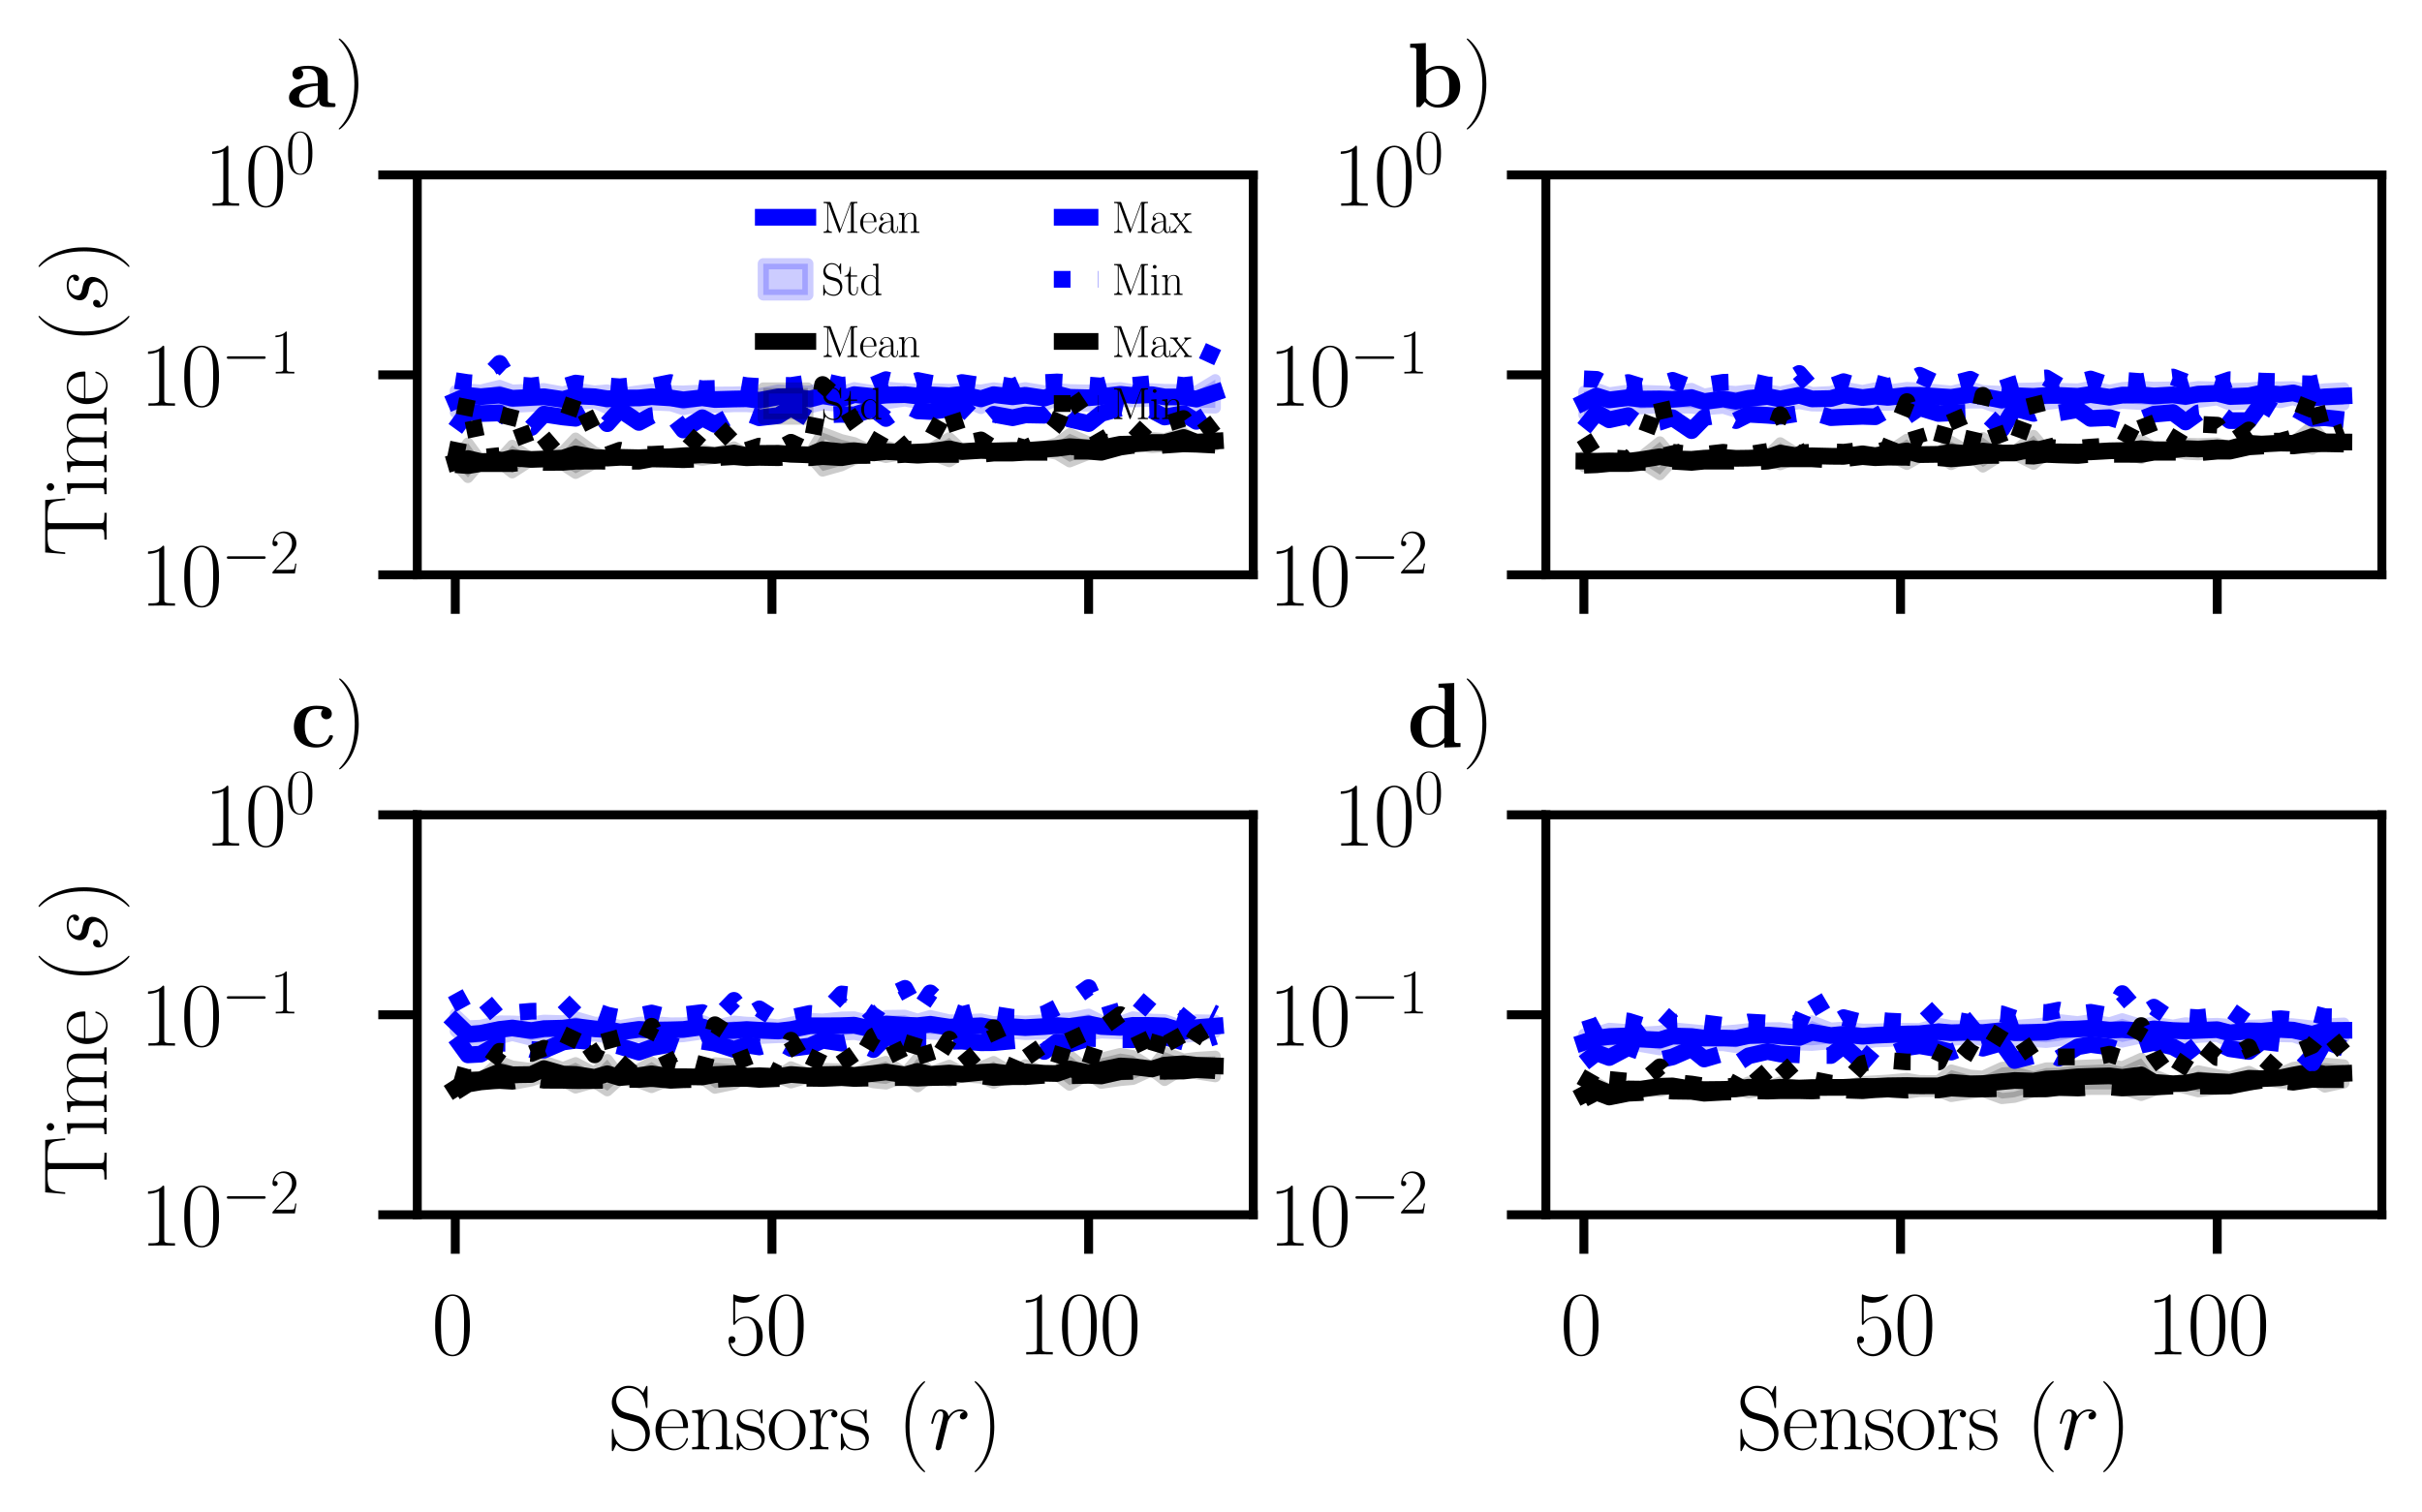 <?xml version="1.0" encoding="utf-8" standalone="no"?>
<!DOCTYPE svg PUBLIC "-//W3C//DTD SVG 1.1//EN"
  "http://www.w3.org/Graphics/SVG/1.1/DTD/svg11.dtd">
<svg xmlns:xlink="http://www.w3.org/1999/xlink" width="217.353pt" height="135.692pt" viewBox="0 0 217.353 135.692" xmlns="http://www.w3.org/2000/svg" version="1.1">
 <defs>
  <style type="text/css">*{stroke-linejoin: round; stroke-linecap: butt}</style>
 </defs>
 <g id="figure_1">
  <g id="patch_1">
   <path d="M 0 135.692 
L 217.353 135.692 
L 217.353 0 
L 0 0 
z
" style="fill: #ffffff"/>
  </g>
  <g id="axes_1">
   <g id="patch_2">
    <path d="M 37.448 51.598 
L 112.471 51.598 
L 112.471 15.699 
L 37.448 15.699 
z
" style="fill: #ffffff"/>
   </g>
   <g id="FillBetweenPolyCollection_1">
    <defs>
     <path id="m1e8dcd695c" d="M 40.858 -100.627 
L 40.858 -98.678 
L 41.994 -99.586 
L 43.131 -99.447 
L 44.836 -99.255 
L 45.973 -99.129 
L 47.678 -99.222 
L 48.815 -99.281 
L 50.52 -99.108 
L 51.657 -99.375 
L 53.362 -99.527 
L 54.498 -99.005 
L 55.635 -99.522 
L 57.34 -99.265 
L 58.477 -99.353 
L 60.182 -99.28 
L 61.319 -98.919 
L 63.024 -99.248 
L 64.161 -99.112 
L 65.866 -99.2 
L 67.002 -99.202 
L 68.139 -99.114 
L 69.844 -99.403 
L 70.981 -99.505 
L 72.686 -99.086 
L 73.823 -99.362 
L 75.528 -99.196 
L 76.665 -99.592 
L 78.37 -99.544 
L 79.506 -99.454 
L 81.211 -99.706 
L 82.348 -99.487 
L 83.485 -99.653 
L 85.19 -99.551 
L 86.327 -99.738 
L 88.032 -99.023 
L 89.168 -99.61 
L 90.874 -99.419 
L 92.01 -99.477 
L 93.715 -99.246 
L 94.852 -99.808 
L 95.989 -99.284 
L 97.694 -99.24 
L 98.831 -99.354 
L 100.536 -99.655 
L 101.672 -99.631 
L 103.378 -99.693 
L 104.514 -99.331 
L 106.219 -99.346 
L 107.356 -99.101 
L 109.061 -99.079 
L 109.061 -101.613 
L 109.061 -101.613 
L 107.356 -100.575 
L 106.219 -100.709 
L 104.514 -100.731 
L 103.378 -100.793 
L 101.672 -100.719 
L 100.536 -100.893 
L 98.831 -100.769 
L 97.694 -100.673 
L 95.989 -100.71 
L 94.852 -100.814 
L 93.715 -100.612 
L 92.01 -100.891 
L 90.874 -100.677 
L 89.168 -100.876 
L 88.032 -100.681 
L 86.327 -100.81 
L 85.19 -100.742 
L 83.485 -100.8 
L 82.348 -100.751 
L 81.211 -100.798 
L 79.506 -100.94 
L 78.37 -100.622 
L 76.665 -100.893 
L 75.528 -100.539 
L 73.823 -100.911 
L 72.686 -100.59 
L 70.981 -100.626 
L 69.844 -100.686 
L 68.139 -100.354 
L 67.002 -100.538 
L 65.866 -100.5 
L 64.161 -100.489 
L 63.024 -100.67 
L 61.319 -100.589 
L 60.182 -100.611 
L 58.477 -100.753 
L 57.34 -100.618 
L 55.635 -100.381 
L 54.498 -100.69 
L 53.362 -100.592 
L 51.657 -100.869 
L 50.52 -100.502 
L 48.815 -100.807 
L 47.678 -100.744 
L 45.973 -100.674 
L 44.836 -101.101 
L 43.131 -100.675 
L 41.994 -100.772 
L 40.858 -100.627 
z
" style="stroke: #0000ff; stroke-opacity: 0.2"/>
    </defs>
    <g clip-path="url(#p52c95b75a8)">
     <use xlink:href="#m1e8dcd695c" x="0" y="135.692" style="fill: #0000ff; fill-opacity: 0.2; stroke: #0000ff; stroke-opacity: 0.2"/>
    </g>
   </g>
   <g id="FillBetweenPolyCollection_2">
    <defs>
     <path id="m0f24a46040" d="M 40.858 -94.326 
L 40.858 -94.075 
L 41.994 -92.836 
L 43.131 -94.153 
L 44.836 -94.137 
L 45.973 -93.254 
L 47.678 -94.348 
L 48.815 -94.238 
L 50.52 -93.945 
L 51.657 -93.206 
L 53.362 -94.089 
L 54.498 -94.442 
L 55.635 -94.463 
L 57.34 -94.468 
L 58.477 -94.529 
L 60.182 -94.558 
L 61.319 -94.656 
L 63.024 -94.383 
L 64.161 -94.553 
L 65.866 -94.441 
L 67.002 -94.643 
L 68.139 -94.808 
L 69.844 -94.849 
L 70.981 -94.661 
L 72.686 -94.718 
L 73.823 -93.412 
L 75.528 -93.892 
L 76.665 -94.452 
L 78.37 -94.924 
L 79.506 -94.634 
L 81.211 -94.944 
L 82.348 -94.989 
L 83.485 -94.92 
L 85.19 -94.256 
L 86.327 -94.972 
L 88.032 -95.014 
L 89.168 -95.07 
L 90.874 -95.091 
L 92.01 -95.129 
L 93.715 -95.12 
L 94.852 -94.925 
L 95.989 -94.239 
L 97.694 -94.911 
L 98.831 -95.273 
L 100.536 -95.709 
L 101.672 -95.719 
L 103.378 -95.516 
L 104.514 -95.606 
L 106.219 -95.975 
L 107.356 -95.872 
L 109.061 -95.709 
L 109.061 -96.48 
L 109.061 -96.48 
L 107.356 -96.133 
L 106.219 -96.852 
L 104.514 -96.32 
L 103.378 -96.413 
L 101.672 -95.956 
L 100.536 -95.921 
L 98.831 -95.663 
L 97.694 -96.023 
L 95.989 -96.76 
L 94.852 -95.94 
L 93.715 -95.617 
L 92.01 -95.374 
L 90.874 -95.433 
L 89.168 -95.358 
L 88.032 -95.505 
L 86.327 -95.336 
L 85.19 -96.405 
L 83.485 -95.413 
L 82.348 -95.235 
L 81.211 -95.194 
L 79.506 -95.657 
L 78.37 -95.153 
L 76.665 -95.956 
L 75.528 -96.222 
L 73.823 -96.869 
L 72.686 -94.999 
L 70.981 -95.173 
L 69.844 -95.159 
L 68.139 -95.176 
L 67.002 -94.946 
L 65.866 -95.573 
L 64.161 -95.052 
L 63.024 -95.321 
L 61.319 -94.908 
L 60.182 -94.838 
L 58.477 -94.782 
L 57.34 -94.741 
L 55.635 -94.817 
L 54.498 -94.705 
L 53.362 -95.123 
L 51.657 -96.367 
L 50.52 -95.163 
L 48.815 -94.74 
L 47.678 -94.554 
L 45.973 -95.72 
L 44.836 -94.463 
L 43.131 -94.376 
L 41.994 -95.924 
L 40.858 -94.326 
z
" style="stroke: #000000; stroke-opacity: 0.2"/>
    </defs>
    <g clip-path="url(#p52c95b75a8)">
     <use xlink:href="#m0f24a46040" x="0" y="135.692" style="fill-opacity: 0.2; stroke: #000000; stroke-opacity: 0.2"/>
    </g>
   </g>
   <g id="matplotlib.axis_1">
    <g id="xtick_1">
     <g id="line2d_1">
      <defs>
       <path id="mc150a7cb62" d="M 0 0 
L 0 3.5 
" style="stroke: #000000; stroke-width: 0.8"/>
      </defs>
      <g>
       <use xlink:href="#mc150a7cb62" x="40.858" y="51.598" style="stroke: #000000; stroke-width: 0.8"/>
      </g>
     </g>
    </g>
    <g id="xtick_2">
     <g id="line2d_2">
      <g>
       <use xlink:href="#mc150a7cb62" x="69.276" y="51.598" style="stroke: #000000; stroke-width: 0.8"/>
      </g>
     </g>
    </g>
    <g id="xtick_3">
     <g id="line2d_3">
      <g>
       <use xlink:href="#mc150a7cb62" x="97.694" y="51.598" style="stroke: #000000; stroke-width: 0.8"/>
      </g>
     </g>
    </g>
   </g>
   <g id="matplotlib.axis_2">
    <g id="ytick_1">
     <g id="line2d_4">
      <defs>
       <path id="mb099c62812" d="M 0 0 
L -3.5 0 
" style="stroke: #000000; stroke-width: 0.8"/>
      </defs>
      <g>
       <use xlink:href="#mb099c62812" x="37.448" y="51.598" style="stroke: #000000; stroke-width: 0.8"/>
      </g>
     </g>
     <g id="text_1">
      <!-- $10^{-2}$ -->
      <g transform="translate(12.57 54.365) scale(0.08 -0.08)">
       <defs>
        <path id="CMR17-31" d="M 1702 4083 
C 1702 4217 1696 4224 1606 4224 
C 1357 3927 979 3833 621 3820 
C 602 3820 570 3820 563 3808 
C 557 3795 557 3782 557 3648 
C 755 3648 1088 3686 1344 3839 
L 1344 467 
C 1344 243 1331 166 781 166 
L 589 166 
L 589 0 
C 896 6 1216 12 1523 12 
C 1830 12 2150 6 2458 0 
L 2458 166 
L 2266 166 
C 1715 166 1702 236 1702 467 
L 1702 4083 
z
" transform="scale(0.016)"/>
        <path id="CMR17-30" d="M 2688 2038 
C 2688 2430 2682 3099 2413 3613 
C 2176 4063 1798 4224 1466 4224 
C 1158 4224 768 4082 525 3620 
C 269 3137 243 2539 243 2038 
C 243 1671 250 1112 448 623 
C 723 -39 1216 -128 1466 -128 
C 1760 -128 2208 -7 2470 604 
C 2662 1048 2688 1568 2688 2038 
z
M 1466 -26 
C 1056 -26 813 328 723 816 
C 653 1196 653 1749 653 2109 
C 653 2604 653 3015 736 3407 
C 858 3954 1216 4121 1466 4121 
C 1728 4121 2067 3947 2189 3420 
C 2272 3054 2278 2623 2278 2109 
C 2278 1691 2278 1176 2202 797 
C 2067 96 1690 -26 1466 -26 
z
" transform="scale(0.016)"/>
        <path id="CMSY10-0" d="M 4218 1472 
C 4326 1472 4442 1472 4442 1600 
C 4442 1728 4326 1728 4218 1728 
L 755 1728 
C 646 1728 531 1728 531 1600 
C 531 1472 646 1472 755 1472 
L 4218 1472 
z
" transform="scale(0.016)"/>
        <path id="CMR17-32" d="M 2669 990 
L 2554 990 
C 2490 537 2438 460 2413 422 
C 2381 371 1920 371 1830 371 
L 602 371 
C 832 620 1280 1073 1824 1596 
C 2214 1966 2669 2400 2669 3033 
C 2669 3788 2067 4224 1395 4224 
C 691 4224 262 3603 262 3027 
C 262 2777 448 2745 525 2745 
C 589 2745 781 2783 781 3007 
C 781 3206 614 3264 525 3264 
C 486 3264 448 3257 422 3244 
C 544 3788 915 4057 1306 4057 
C 1862 4057 2227 3616 2227 3033 
C 2227 2477 1901 1998 1536 1583 
L 262 147 
L 262 0 
L 2515 0 
L 2669 990 
z
" transform="scale(0.016)"/>
       </defs>
       <use xlink:href="#CMR17-31" transform="scale(0.996)"/>
       <use xlink:href="#CMR17-30" transform="translate(45.69 0) scale(0.996)"/>
       <use xlink:href="#CMSY10-0" transform="translate(91.381 36.154) scale(0.697)"/>
       <use xlink:href="#CMR17-32" transform="translate(145.622 36.154) scale(0.697)"/>
      </g>
     </g>
    </g>
    <g id="ytick_2">
     <g id="line2d_5">
      <g>
       <use xlink:href="#mb099c62812" x="37.448" y="33.648" style="stroke: #000000; stroke-width: 0.8"/>
      </g>
     </g>
     <g id="text_2">
      <!-- $10^{-1}$ -->
      <g transform="translate(12.57 36.416) scale(0.08 -0.08)">
       <use xlink:href="#CMR17-31" transform="scale(0.996)"/>
       <use xlink:href="#CMR17-30" transform="translate(45.69 0) scale(0.996)"/>
       <use xlink:href="#CMSY10-0" transform="translate(91.381 36.154) scale(0.697)"/>
       <use xlink:href="#CMR17-31" transform="translate(145.622 36.154) scale(0.697)"/>
      </g>
     </g>
    </g>
    <g id="ytick_3">
     <g id="line2d_6">
      <g>
       <use xlink:href="#mb099c62812" x="37.448" y="15.699" style="stroke: #000000; stroke-width: 0.8"/>
      </g>
     </g>
     <g id="text_3">
      <!-- $10^{0}$ -->
      <g transform="translate(18.326 18.466) scale(0.08 -0.08)">
       <use xlink:href="#CMR17-31" transform="scale(0.996)"/>
       <use xlink:href="#CMR17-30" transform="translate(45.69 0) scale(0.996)"/>
       <use xlink:href="#CMR17-30" transform="translate(91.381 36.154) scale(0.697)"/>
      </g>
     </g>
    </g>
    <g id="text_4">
     <!-- Time ($s$) -->
     <g transform="translate(9.578 49.955) rotate(-90) scale(0.08 -0.08)">
      <defs>
       <path id="CMR17-54" d="M 3981 4332 
L 288 4332 
L 179 2924 
L 294 2924 
C 378 3981 467 4166 1453 4166 
C 1568 4166 1754 4166 1805 4159 
C 1926 4140 1926 4064 1926 3917 
L 1926 465 
C 1926 236 1907 166 1376 166 
L 1197 166 
L 1197 0 
C 1504 6 1824 12 2138 12 
C 2451 12 2771 6 3078 0 
L 3078 166 
L 2899 166 
C 2368 166 2349 236 2349 465 
L 2349 3917 
C 2349 4057 2349 4134 2464 4159 
C 2515 4166 2701 4166 2816 4166 
C 3795 4166 3891 3981 3974 2924 
L 4090 2924 
L 3981 4332 
z
" transform="scale(0.016)"/>
       <path id="CMR17-69" d="M 992 3961 
C 992 4102 877 4224 730 4224 
C 589 4224 467 4108 467 3961 
C 467 3820 582 3699 730 3699 
C 870 3699 992 3814 992 3961 
z
M 243 2745 
L 243 2579 
C 602 2579 653 2540 653 2231 
L 653 443 
C 653 198 627 166 218 166 
L 218 0 
C 371 12 646 12 806 12 
C 960 12 1222 12 1370 0 
L 1370 166 
C 992 166 979 205 979 436 
L 979 2816 
L 243 2745 
z
" transform="scale(0.016)"/>
       <path id="CMR17-6d" d="M 4326 1954 
C 4326 2276 4269 2816 3507 2816 
C 3072 2816 2771 2520 2656 2173 
L 2650 2173 
C 2573 2700 2195 2816 1837 2816 
C 1331 2816 1069 2424 973 2166 
L 966 2166 
L 966 2816 
L 211 2745 
L 211 2578 
C 589 2578 646 2540 646 2231 
L 646 443 
C 646 198 621 166 211 166 
L 211 0 
C 365 12 646 12 813 12 
C 979 12 1267 12 1421 0 
L 1421 166 
C 1011 166 986 192 986 443 
L 986 1678 
C 986 2269 1344 2713 1792 2713 
C 2266 2713 2317 2289 2317 1980 
L 2317 443 
C 2317 198 2291 166 1882 166 
L 1882 0 
C 2035 12 2317 12 2483 12 
C 2650 12 2938 12 3091 0 
L 3091 166 
C 2682 166 2656 192 2656 443 
L 2656 1678 
C 2656 2269 3014 2713 3462 2713 
C 3936 2713 3987 2289 3987 1980 
L 3987 443 
C 3987 198 3962 166 3552 166 
L 3552 0 
C 3706 12 3987 12 4154 12 
C 4320 12 4608 12 4762 0 
L 4762 166 
C 4352 166 4326 192 4326 443 
L 4326 1954 
z
" transform="scale(0.016)"/>
       <path id="CMR17-65" d="M 2438 1503 
C 2464 1529 2464 1542 2464 1606 
C 2464 2251 2118 2816 1389 2816 
C 710 2816 173 2175 173 1394 
C 173 554 781 -64 1459 -64 
C 2176 -64 2458 619 2458 755 
C 2458 800 2419 800 2406 800 
C 2362 800 2355 787 2330 709 
C 2189 270 1837 51 1504 51 
C 1229 51 954 206 781 490 
C 582 819 582 1200 582 1503 
L 2438 1503 
z
M 589 1600 
C 634 2511 1126 2713 1382 2713 
C 1818 2713 2112 2308 2118 1600 
L 589 1600 
z
" transform="scale(0.016)"/>
       <path id="CMR17-28" d="M 1958 -1562 
C 1958 -1556 1958 -1543 1939 -1524 
C 1645 -1223 858 -403 858 1596 
C 858 3595 1632 4408 1946 4729 
C 1946 4735 1958 4748 1958 4767 
C 1958 4787 1939 4800 1914 4800 
C 1843 4800 1299 4325 986 3620 
C 666 2909 576 2218 576 1603 
C 576 1141 621 360 1005 -467 
C 1312 -1133 1837 -1600 1914 -1600 
C 1946 -1600 1958 -1588 1958 -1562 
z
" transform="scale(0.016)"/>
       <path id="CMMI12-73" d="M 1459 1290 
C 1568 1271 1741 1233 1779 1227 
C 1862 1201 2150 1099 2150 793 
C 2150 595 1971 64 1229 64 
C 1094 64 614 83 486 447 
C 742 414 870 614 870 755 
C 870 889 781 960 653 960 
C 512 960 326 851 326 563 
C 326 176 710 -64 1222 -64 
C 2195 -64 2483 665 2483 998 
C 2483 1093 2483 1271 2278 1475 
C 2118 1627 1965 1659 1619 1729 
C 1446 1767 1171 1824 1171 2111 
C 1171 2239 1286 2687 1894 2687 
C 2163 2687 2426 2589 2490 2368 
C 2208 2368 2195 2124 2195 2118 
C 2195 1983 2317 1945 2374 1945 
C 2464 1945 2643 2015 2643 2284 
C 2643 2546 2400 2816 1901 2816 
C 1062 2816 838 2169 838 1907 
C 838 1424 1312 1322 1459 1290 
z
" transform="scale(0.016)"/>
       <path id="CMR17-29" d="M 1683 1596 
C 1683 2057 1638 2839 1254 3665 
C 947 4332 422 4800 346 4800 
C 326 4800 301 4793 301 4761 
C 301 4748 307 4742 314 4729 
C 621 4408 1402 3595 1402 1603 
C 1402 -396 627 -1210 314 -1530 
C 307 -1543 301 -1549 301 -1562 
C 301 -1594 326 -1600 346 -1600 
C 416 -1600 960 -1127 1274 -422 
C 1594 289 1683 981 1683 1596 
z
" transform="scale(0.016)"/>
      </defs>
      <use xlink:href="#CMR17-54" transform="scale(0.996)"/>
      <use xlink:href="#CMR17-69" transform="translate(66.51 0) scale(0.996)"/>
      <use xlink:href="#CMR17-6d" transform="translate(91.381 0) scale(0.996)"/>
      <use xlink:href="#CMR17-65" transform="translate(168.301 0) scale(0.996)"/>
      <use xlink:href="#CMR17-28" transform="translate(238.862 0) scale(0.996)"/>
      <use xlink:href="#CMMI12-73" transform="translate(274.143 0) scale(0.996)"/>
      <use xlink:href="#CMR17-29" transform="translate(320.093 0) scale(0.996)"/>
     </g>
    </g>
   </g>
   <g id="line2d_7">
    <path d="M 40.858 35.978 
L 41.994 35.49 
L 43.131 35.606 
L 44.836 35.459 
L 45.973 35.752 
L 47.678 35.672 
L 48.815 35.61 
L 50.52 35.856 
L 51.657 35.534 
L 53.362 35.614 
L 54.498 35.798 
L 55.635 35.728 
L 57.34 35.72 
L 58.477 35.607 
L 60.182 35.717 
L 61.319 35.893 
L 63.024 35.7 
L 64.161 35.861 
L 65.866 35.814 
L 67.002 35.793 
L 68.139 35.933 
L 69.844 35.62 
L 70.981 35.606 
L 72.686 35.817 
L 73.823 35.517 
L 75.528 35.795 
L 76.665 35.422 
L 78.37 35.59 
L 79.506 35.459 
L 81.211 35.421 
L 82.348 35.547 
L 83.485 35.444 
L 85.19 35.522 
L 86.327 35.399 
L 88.032 35.796 
L 89.168 35.423 
L 90.874 35.618 
L 92.01 35.476 
L 93.715 35.733 
L 94.852 35.364 
L 95.989 35.662 
L 97.694 35.703 
L 98.831 35.598 
L 100.536 35.393 
L 101.672 35.498 
L 103.378 35.429 
L 104.514 35.629 
L 106.219 35.634 
L 107.356 35.819 
L 109.061 35.243 
" clip-path="url(#p52c95b75a8)" style="fill: none; stroke: #0000ff; stroke-width: 1.5; stroke-linecap: square"/>
   </g>
   <g id="line2d_8">
    <path d="M 40.858 41.49 
L 41.994 41.16 
L 43.131 41.426 
L 44.836 41.39 
L 45.973 41.107 
L 47.678 41.24 
L 48.815 41.199 
L 50.52 41.114 
L 51.657 40.746 
L 53.362 41.068 
L 54.498 41.117 
L 55.635 41.05 
L 57.34 41.086 
L 58.477 41.035 
L 60.182 40.992 
L 61.319 40.909 
L 63.024 40.825 
L 64.161 40.885 
L 65.866 40.664 
L 67.002 40.895 
L 68.139 40.698 
L 69.844 40.686 
L 70.981 40.77 
L 72.686 40.832 
L 73.823 40.361 
L 75.528 40.548 
L 76.665 40.452 
L 78.37 40.653 
L 79.506 40.53 
L 81.211 40.621 
L 82.348 40.579 
L 83.485 40.521 
L 85.19 40.287 
L 86.327 40.535 
L 88.032 40.428 
L 89.168 40.476 
L 90.874 40.428 
L 92.01 40.439 
L 93.715 40.319 
L 94.852 40.243 
L 95.989 40.091 
L 97.694 40.205 
L 98.831 40.221 
L 100.536 39.876 
L 101.672 39.853 
L 103.378 39.714 
L 104.514 39.721 
L 106.219 39.266 
L 107.356 39.688 
L 109.061 39.588 
" clip-path="url(#p52c95b75a8)" style="fill: none; stroke: #000000; stroke-width: 1.5; stroke-linecap: square"/>
   </g>
   <g id="line2d_9">
    <path d="M 40.858 38.495 
L 41.994 36.923 
L 43.131 37.121 
L 44.836 37.066 
L 45.973 37.814 
L 47.678 38.379 
L 48.815 37.173 
L 50.52 37.432 
L 51.657 37.546 
L 53.362 36.589 
L 54.498 38.03 
L 55.635 36.77 
L 57.34 37.918 
L 58.477 37.306 
L 60.182 37.109 
L 61.319 38.597 
L 63.024 37.495 
L 64.161 38.098 
L 65.866 37.174 
L 67.002 37.066 
L 68.139 37.501 
L 69.844 37.306 
L 70.981 36.592 
L 72.686 37.624 
L 73.823 37.242 
L 75.528 37.188 
L 76.665 37.244 
L 78.37 36.701 
L 79.506 37.564 
L 81.211 36.318 
L 82.348 36.88 
L 83.485 36.939 
L 85.19 36.711 
L 86.327 36.463 
L 88.032 38.098 
L 89.168 37.187 
L 90.874 37.498 
L 92.01 37.242 
L 93.715 37.272 
L 94.852 36.263 
L 95.989 37.621 
L 97.694 38.02 
L 98.831 37.114 
L 100.536 36.641 
L 101.672 36.881 
L 103.378 36.827 
L 104.514 37.432 
L 106.219 37.122 
L 107.356 37.822 
L 109.061 36.706 
" clip-path="url(#p52c95b75a8)" style="fill: none; stroke-dasharray: 5.55,2.4; stroke-dashoffset: 0; stroke: #0000ff; stroke-width: 1.5"/>
   </g>
   <g id="line2d_10">
    <path d="M 40.858 34.166 
L 41.994 34.341 
L 43.131 34.417 
L 44.836 32.616 
L 45.973 34.508 
L 47.678 34.638 
L 48.815 34.5 
L 50.52 34.722 
L 51.657 34.383 
L 53.362 34.589 
L 54.498 34.637 
L 55.635 34.719 
L 57.34 34.548 
L 58.477 34.68 
L 60.182 34.336 
L 61.319 34.639 
L 63.024 34.891 
L 64.161 34.864 
L 65.866 34.418 
L 67.002 34.613 
L 68.139 34.688 
L 69.844 34.575 
L 70.981 34.6 
L 72.686 34.335 
L 73.823 34.19 
L 75.528 34.573 
L 76.665 34.488 
L 78.37 34.55 
L 79.506 34.076 
L 81.211 34.482 
L 82.348 34.15 
L 83.485 34.377 
L 85.19 34.684 
L 86.327 34.332 
L 88.032 34.588 
L 89.168 34.42 
L 90.874 34.719 
L 92.01 34.23 
L 93.715 34.34 
L 94.852 34.28 
L 95.989 34.34 
L 97.694 34.561 
L 98.831 34.649 
L 100.536 34.205 
L 101.672 34.587 
L 103.378 34.426 
L 104.514 34.393 
L 106.219 34.6 
L 107.356 34.477 
L 109.061 30.762 
" clip-path="url(#p52c95b75a8)" style="fill: none; stroke-dasharray: 1.5,2.475; stroke-dashoffset: 0; stroke: #0000ff; stroke-width: 1.5"/>
   </g>
   <g id="line2d_11">
    <path d="M 40.858 41.707 
L 41.994 41.795 
L 43.131 41.612 
L 44.836 41.614 
L 45.973 41.613 
L 47.678 41.403 
L 48.815 41.503 
L 50.52 41.499 
L 51.657 41.399 
L 53.362 41.393 
L 54.498 41.399 
L 55.635 41.392 
L 57.34 41.399 
L 58.477 41.192 
L 60.182 41.223 
L 61.319 41.263 
L 63.024 41.191 
L 64.161 41.088 
L 65.866 40.989 
L 67.002 41.088 
L 68.139 41.052 
L 69.844 41.082 
L 70.981 40.989 
L 72.686 41.087 
L 73.823 40.983 
L 75.528 41.084 
L 76.665 40.887 
L 78.37 40.877 
L 79.506 40.888 
L 81.211 40.79 
L 82.348 40.858 
L 83.485 40.791 
L 85.19 40.791 
L 86.327 40.791 
L 88.032 40.787 
L 89.168 40.669 
L 90.874 40.667 
L 92.01 40.599 
L 93.715 40.599 
L 94.852 40.594 
L 95.989 40.503 
L 97.694 40.503 
L 98.831 40.598 
L 100.536 40.132 
L 101.672 39.974 
L 103.378 40.036 
L 104.514 39.959 
L 106.219 39.843 
L 107.356 39.872 
L 109.061 39.959 
" clip-path="url(#p52c95b75a8)" style="fill: none; stroke-dasharray: 5.55,2.4; stroke-dashoffset: 0; stroke: #000000; stroke-width: 1.5"/>
   </g>
   <g id="line2d_12">
    <path d="M 40.858 41.185 
L 41.994 35.567 
L 43.131 41.074 
L 44.836 40.888 
L 45.973 36.361 
L 47.678 40.981 
L 48.815 40.132 
L 50.52 38.671 
L 51.657 35.334 
L 53.362 38.745 
L 54.498 40.823 
L 55.635 40.41 
L 57.34 40.791 
L 58.477 40.783 
L 60.182 40.698 
L 61.319 40.672 
L 63.024 38.745 
L 64.161 39.861 
L 65.866 38.224 
L 67.002 40.411 
L 68.139 40.039 
L 69.844 40.313 
L 70.981 39.695 
L 72.686 40.503 
L 73.823 34.512 
L 75.528 35.989 
L 76.665 37.961 
L 78.37 40.311 
L 79.506 38.327 
L 81.211 40.291 
L 82.348 40.372 
L 83.485 39.451 
L 85.19 36.372 
L 86.327 39.856 
L 88.032 39.486 
L 89.168 40.216 
L 90.874 39.904 
L 92.01 40.22 
L 93.715 39.441 
L 94.852 38.03 
L 95.989 35.247 
L 97.694 37.742 
L 98.831 39.702 
L 100.536 39.659 
L 101.672 39.512 
L 103.378 37.694 
L 104.514 38.098 
L 106.219 37.564 
L 107.356 39.203 
L 109.061 37.894 
" clip-path="url(#p52c95b75a8)" style="fill: none; stroke-dasharray: 1.5,2.475; stroke-dashoffset: 0; stroke: #000000; stroke-width: 1.5"/>
   </g>
   <g id="patch_3">
    <path d="M 37.448 51.598 
L 37.448 15.699 
" style="fill: none; stroke: #000000; stroke-width: 0.8; stroke-linejoin: miter; stroke-linecap: square"/>
   </g>
   <g id="patch_4">
    <path d="M 112.471 51.598 
L 112.471 15.699 
" style="fill: none; stroke: #000000; stroke-width: 0.8; stroke-linejoin: miter; stroke-linecap: square"/>
   </g>
   <g id="patch_5">
    <path d="M 37.448 51.598 
L 112.471 51.598 
" style="fill: none; stroke: #000000; stroke-width: 0.8; stroke-linejoin: miter; stroke-linecap: square"/>
   </g>
   <g id="patch_6">
    <path d="M 37.448 15.699 
L 112.471 15.699 
" style="fill: none; stroke: #000000; stroke-width: 0.8; stroke-linejoin: miter; stroke-linecap: square"/>
   </g>
   <g id="text_5">
    <!-- $\mathbf{a)}$ -->
    <g transform="translate(25.657 9.578) scale(0.08 -0.08)">
     <defs>
      <path id="CMBX12-61" d="M 2944 1894 
C 2944 2483 2477 2880 1574 2880 
C 1216 2880 461 2847 461 2310 
C 461 2041 666 1926 838 1926 
C 1030 1926 1216 2060 1216 2303 
C 1216 2425 1171 2540 1062 2611 
C 1274 2668 1427 2668 1549 2668 
C 1984 2668 2246 2425 2246 1900 
L 2246 1644 
C 1235 1644 218 1362 218 648 
C 218 64 960 -64 1402 -64 
C 1894 -64 2208 205 2336 488 
C 2336 250 2336 -26 2982 -26 
L 3309 -26 
C 3443 -26 3494 -26 3494 115 
C 3494 250 3437 250 3347 250 
C 2944 256 2944 359 2944 507 
L 2944 1894 
z
M 2246 867 
C 2246 262 1709 147 1504 147 
C 1190 147 928 359 928 655 
C 928 1240 1619 1439 2246 1472 
L 2246 867 
z
" transform="scale(0.016)"/>
     </defs>
     <use xlink:href="#CMBX12-61" transform="scale(0.996)"/>
     <use xlink:href="#CMR17-29" transform="translate(54.483 0) scale(0.996)"/>
    </g>
   </g>
   <g id="legend_1">
    <g id="line2d_13">
     <path d="M 68.497 19.499 
L 70.497 19.499 
L 72.497 19.499 
" style="fill: none; stroke: #0000ff; stroke-width: 1.5; stroke-linecap: square"/>
    </g>
    <g id="text_6">
     <!-- Mean -->
     <g transform="translate(73.697 20.899) scale(0.04 -0.04)">
      <defs>
       <path id="CMR17-4d" d="M 1338 4249 
C 1299 4345 1293 4352 1158 4352 
L 339 4352 
L 339 4185 
C 781 4185 851 4185 851 3898 
L 851 624 
C 851 465 851 166 339 166 
L 339 0 
C 486 12 755 12 915 12 
C 1075 12 1344 12 1491 0 
L 1491 166 
C 979 166 979 465 979 624 
L 979 4159 
L 986 4159 
L 2490 102 
C 2515 38 2528 0 2579 0 
C 2630 0 2643 38 2669 102 
L 4186 4191 
L 4192 4191 
L 4192 453 
C 4192 166 4122 166 3680 166 
L 3680 0 
C 3853 12 4198 12 4384 12 
C 4570 12 4922 12 5094 0 
L 5094 166 
C 4653 166 4582 166 4582 453 
L 4582 3898 
C 4582 4185 4653 4185 5094 4185 
L 5094 4352 
L 4282 4352 
C 4147 4352 4141 4345 4102 4249 
L 2720 516 
L 1338 4249 
z
" transform="scale(0.016)"/>
       <path id="CMR17-61" d="M 2304 1656 
C 2304 2048 2304 2275 2035 2534 
C 1798 2751 1523 2816 1306 2816 
C 800 2816 435 2408 435 1977 
C 435 1740 627 1728 666 1728 
C 749 1728 896 1779 896 1958 
C 896 2118 774 2188 666 2188 
C 640 2188 608 2182 589 2176 
C 723 2594 1069 2713 1293 2713 
C 1613 2713 1965 2421 1965 1875 
L 1965 1632 
C 1587 1619 1133 1568 774 1373 
C 371 1147 256 822 256 576 
C 256 77 832 -64 1171 -64 
C 1523 -64 1850 135 1990 505 
C 2003 219 2182 -39 2464 -39 
C 2598 -39 2938 51 2938 563 
L 2938 926 
L 2822 926 
L 2822 557 
C 2822 161 2650 109 2566 109 
C 2304 109 2304 446 2304 732 
L 2304 1656 
z
M 1965 887 
C 1965 323 1568 38 1216 38 
C 896 38 646 278 646 576 
C 646 771 730 1114 1101 1322 
C 1408 1497 1760 1523 1965 1536 
L 1965 887 
z
" transform="scale(0.016)"/>
       <path id="CMR17-6e" d="M 2656 1954 
C 2656 2282 2592 2816 1837 2816 
C 1331 2816 1069 2424 973 2166 
L 966 2166 
L 966 2816 
L 211 2745 
L 211 2578 
C 589 2578 646 2540 646 2231 
L 646 443 
C 646 198 621 166 211 166 
L 211 0 
C 365 12 646 12 813 12 
C 979 12 1267 12 1421 0 
L 1421 166 
C 1011 166 986 192 986 443 
L 986 1678 
C 986 2269 1344 2713 1792 2713 
C 2266 2713 2317 2289 2317 1980 
L 2317 443 
C 2317 198 2291 166 1882 166 
L 1882 0 
C 2035 12 2317 12 2483 12 
C 2650 12 2938 12 3091 0 
L 3091 166 
C 2682 166 2656 192 2656 443 
L 2656 1954 
z
" transform="scale(0.016)"/>
      </defs>
      <use xlink:href="#CMR17-4d" transform="scale(0.996)"/>
      <use xlink:href="#CMR17-65" transform="translate(84.687 0) scale(0.996)"/>
      <use xlink:href="#CMR17-61" transform="translate(125.173 0) scale(0.996)"/>
      <use xlink:href="#CMR17-6e" transform="translate(170.863 0) scale(0.996)"/>
     </g>
    </g>
    <g id="patch_7">
     <path d="M 68.497 26.473 
L 72.497 26.473 
L 72.497 23.673 
L 68.497 23.673 
z
" style="fill: #0000ff; fill-opacity: 0.2; stroke: #0000ff; stroke-opacity: 0.2; stroke-linejoin: miter"/>
    </g>
    <g id="text_7">
     <!-- Std -->
     <g transform="translate(73.697 26.473) scale(0.04 -0.04)">
      <defs>
       <path id="CMR17-53" d="M 2803 4351 
C 2803 4467 2797 4473 2758 4473 
C 2720 4473 2707 4447 2682 4390 
L 2490 3965 
C 2246 4320 1875 4480 1472 4480 
C 819 4480 294 3958 294 3301 
C 294 3101 339 2817 557 2546 
C 794 2250 1018 2198 1530 2063 
C 1722 2011 2042 1927 2106 1901 
C 2470 1747 2662 1360 2662 999 
C 2662 534 2336 38 1779 38 
C 1094 38 454 425 410 1328 
C 403 1431 397 1437 352 1437 
C 301 1437 294 1431 294 1302 
L 294 0 
C 294 -116 301 -122 339 -122 
C 384 -122 397 -90 486 109 
C 493 128 493 141 614 386 
C 934 -39 1472 -128 1779 -128 
C 2477 -128 2970 457 2970 1141 
C 2970 1476 2848 1734 2778 1850 
C 2509 2263 2221 2340 1914 2417 
C 1869 2437 1856 2437 1498 2527 
C 1152 2617 1005 2662 845 2836 
C 666 3036 602 3243 602 3449 
C 602 3868 934 4326 1478 4326 
C 2157 4326 2579 3842 2675 3036 
C 2694 2920 2701 2914 2746 2914 
C 2803 2914 2803 2933 2803 3043 
L 2803 4351 
z
" transform="scale(0.016)"/>
       <path id="CMR17-74" d="M 966 2585 
L 1862 2585 
L 1862 2752 
L 966 2752 
L 966 3968 
L 851 3968 
C 838 3292 614 2700 70 2687 
L 70 2585 
L 627 2585 
L 627 778 
C 627 655 627 -64 1370 -64 
C 1747 -64 1965 308 1965 784 
L 1965 1151 
L 1850 1151 
L 1850 790 
C 1850 347 1677 51 1408 51 
C 1222 51 966 179 966 765 
L 966 2585 
z
" transform="scale(0.016)"/>
       <path id="CMR17-64" d="M 1869 4345 
L 1869 4179 
C 2246 4179 2304 4141 2304 3843 
L 2304 2371 
C 2278 2403 2016 2816 1498 2816 
C 845 2816 211 2228 211 1376 
C 211 529 806 -64 1434 -64 
C 1978 -64 2259 361 2291 406 
L 2291 -64 
L 3066 -13 
L 3066 154 
C 2688 154 2630 193 2630 503 
L 2630 4416 
L 1869 4345 
z
M 2291 762 
C 2291 568 2176 393 2029 264 
C 1811 70 1594 38 1472 38 
C 1286 38 621 135 621 1369 
C 621 2636 1363 2713 1530 2713 
C 1824 2713 2061 2545 2208 2313 
C 2291 2177 2291 2157 2291 2041 
L 2291 762 
z
" transform="scale(0.016)"/>
      </defs>
      <use xlink:href="#CMR17-53" transform="scale(0.996)"/>
      <use xlink:href="#CMR17-74" transform="translate(50.895 0) scale(0.996)"/>
      <use xlink:href="#CMR17-64" transform="translate(86.176 0) scale(0.996)"/>
     </g>
    </g>
    <g id="line2d_14">
     <path d="M 68.497 30.648 
L 70.497 30.648 
L 72.497 30.648 
" style="fill: none; stroke: #000000; stroke-width: 1.5; stroke-linecap: square"/>
    </g>
    <g id="text_8">
     <!-- Mean -->
     <g transform="translate(73.697 32.048) scale(0.04 -0.04)">
      <use xlink:href="#CMR17-4d" transform="scale(0.996)"/>
      <use xlink:href="#CMR17-65" transform="translate(84.687 0) scale(0.996)"/>
      <use xlink:href="#CMR17-61" transform="translate(125.173 0) scale(0.996)"/>
      <use xlink:href="#CMR17-6e" transform="translate(170.863 0) scale(0.996)"/>
     </g>
    </g>
    <g id="patch_8">
     <path d="M 68.497 37.623 
L 72.497 37.623 
L 72.497 34.823 
L 68.497 34.823 
z
" style="fill-opacity: 0.2; stroke: #000000; stroke-opacity: 0.2; stroke-linejoin: miter"/>
    </g>
    <g id="text_9">
     <!-- Std -->
     <g transform="translate(73.697 37.623) scale(0.04 -0.04)">
      <use xlink:href="#CMR17-53" transform="scale(0.996)"/>
      <use xlink:href="#CMR17-74" transform="translate(50.895 0) scale(0.996)"/>
      <use xlink:href="#CMR17-64" transform="translate(86.176 0) scale(0.996)"/>
     </g>
    </g>
    <g id="line2d_15">
     <path d="M 94.571 19.499 
L 96.571 19.499 
L 98.571 19.499 
" style="fill: none; stroke-dasharray: 5.55,2.4; stroke-dashoffset: 0; stroke: #0000ff; stroke-width: 1.5"/>
    </g>
    <g id="text_10">
     <!-- Max -->
     <g transform="translate(99.771 20.899) scale(0.04 -0.04)">
      <defs>
       <path id="CMR17-78" d="M 1664 1491 
C 1856 1740 2074 2022 2253 2233 
C 2464 2476 2707 2579 2989 2585 
L 2989 2752 
C 2880 2745 2656 2739 2541 2739 
C 2368 2739 2170 2739 2022 2752 
L 2022 2585 
C 2112 2572 2163 2508 2163 2419 
C 2163 2304 2099 2233 2067 2188 
L 1594 1587 
L 1030 2323 
C 973 2393 973 2406 973 2438 
C 973 2515 1037 2579 1146 2585 
L 1146 2752 
C 992 2739 717 2739 557 2739 
C 384 2739 179 2739 38 2752 
L 38 2585 
C 384 2585 461 2560 614 2368 
L 1350 1414 
C 1363 1401 1395 1363 1395 1344 
C 1395 1318 838 633 768 544 
C 480 198 179 172 6 166 
L 6 0 
C 115 6 339 12 454 12 
C 582 12 864 12 979 0 
L 979 166 
C 941 172 838 185 838 332 
C 838 448 890 518 947 595 
L 1478 1248 
L 2035 524 
C 2086 454 2163 358 2163 313 
C 2163 224 2086 172 1984 166 
L 1984 0 
C 2138 12 2413 12 2573 12 
C 2746 12 2950 12 3091 0 
L 3091 166 
C 2771 166 2675 179 2522 377 
L 1664 1491 
z
" transform="scale(0.016)"/>
      </defs>
      <use xlink:href="#CMR17-4d" transform="scale(0.996)"/>
      <use xlink:href="#CMR17-61" transform="translate(84.687 0) scale(0.996)"/>
      <use xlink:href="#CMR17-78" transform="translate(130.377 0) scale(0.996)"/>
     </g>
    </g>
    <g id="line2d_16">
     <path d="M 94.571 25.073 
L 96.571 25.073 
L 98.571 25.073 
" style="fill: none; stroke-dasharray: 1.5,2.475; stroke-dashoffset: 0; stroke: #0000ff; stroke-width: 1.5"/>
    </g>
    <g id="text_11">
     <!-- Min -->
     <g transform="translate(99.771 26.473) scale(0.04 -0.04)">
      <use xlink:href="#CMR17-4d" transform="scale(0.996)"/>
      <use xlink:href="#CMR17-69" transform="translate(84.687 0) scale(0.996)"/>
      <use xlink:href="#CMR17-6e" transform="translate(109.558 0) scale(0.996)"/>
     </g>
    </g>
    <g id="line2d_17">
     <path d="M 94.571 30.648 
L 96.571 30.648 
L 98.571 30.648 
" style="fill: none; stroke-dasharray: 5.55,2.4; stroke-dashoffset: 0; stroke: #000000; stroke-width: 1.5"/>
    </g>
    <g id="text_12">
     <!-- Max -->
     <g transform="translate(99.771 32.048) scale(0.04 -0.04)">
      <use xlink:href="#CMR17-4d" transform="scale(0.996)"/>
      <use xlink:href="#CMR17-61" transform="translate(84.687 0) scale(0.996)"/>
      <use xlink:href="#CMR17-78" transform="translate(130.377 0) scale(0.996)"/>
     </g>
    </g>
    <g id="line2d_18">
     <path d="M 94.571 36.223 
L 96.571 36.223 
L 98.571 36.223 
" style="fill: none; stroke-dasharray: 1.5,2.475; stroke-dashoffset: 0; stroke: #000000; stroke-width: 1.5"/>
    </g>
    <g id="text_13">
     <!-- Min -->
     <g transform="translate(99.771 37.623) scale(0.04 -0.04)">
      <use xlink:href="#CMR17-4d" transform="scale(0.996)"/>
      <use xlink:href="#CMR17-69" transform="translate(84.687 0) scale(0.996)"/>
      <use xlink:href="#CMR17-6e" transform="translate(109.558 0) scale(0.996)"/>
     </g>
    </g>
   </g>
  </g>
  <g id="axes_2">
   <g id="patch_9">
    <path d="M 138.73 51.598 
L 213.753 51.598 
L 213.753 15.699 
L 138.73 15.699 
z
" style="fill: #ffffff"/>
   </g>
   <g id="FillBetweenPolyCollection_3">
    <defs>
     <path id="mdb6e8135fc" d="M 142.14 -100.568 
L 142.14 -98.457 
L 143.277 -99.401 
L 144.413 -99.108 
L 146.118 -99.257 
L 147.255 -98.998 
L 148.96 -99.114 
L 150.097 -99.087 
L 151.802 -99.069 
L 152.939 -98.917 
L 154.644 -99.051 
L 155.781 -98.697 
L 156.917 -99.108 
L 158.622 -99.451 
L 159.759 -99.195 
L 161.464 -99.47 
L 162.601 -99.266 
L 164.306 -99.245 
L 165.443 -99.497 
L 167.148 -99.313 
L 168.284 -99.331 
L 169.421 -99.322 
L 171.126 -99.445 
L 172.263 -99.515 
L 173.968 -99.45 
L 175.105 -99.427 
L 176.81 -99.526 
L 177.947 -99.529 
L 179.652 -98.92 
L 180.788 -99.481 
L 182.494 -99.281 
L 183.63 -99.39 
L 184.767 -99.518 
L 186.472 -99.406 
L 187.609 -99.491 
L 189.314 -99.344 
L 190.451 -99.494 
L 192.156 -99.392 
L 193.292 -99.29 
L 194.998 -99.483 
L 196.134 -99.305 
L 197.271 -99.582 
L 198.976 -99.803 
L 200.113 -99.327 
L 201.818 -99.412 
L 202.955 -99.8 
L 204.66 -99.556 
L 205.796 -99.827 
L 207.501 -99.227 
L 208.638 -99.282 
L 210.343 -99.351 
L 210.343 -100.875 
L 210.343 -100.875 
L 208.638 -100.785 
L 207.501 -100.653 
L 205.796 -100.981 
L 204.66 -100.957 
L 202.955 -100.979 
L 201.818 -100.854 
L 200.113 -100.805 
L 198.976 -100.934 
L 197.271 -100.989 
L 196.134 -100.832 
L 194.998 -100.95 
L 193.292 -100.922 
L 192.156 -101.007 
L 190.451 -100.898 
L 189.314 -100.667 
L 187.609 -101.007 
L 186.472 -100.776 
L 184.767 -100.827 
L 183.63 -100.931 
L 182.494 -100.858 
L 180.788 -100.818 
L 179.652 -100.558 
L 177.947 -100.628 
L 176.81 -100.971 
L 175.105 -100.578 
L 173.968 -100.691 
L 172.263 -100.852 
L 171.126 -100.908 
L 169.421 -100.668 
L 168.284 -100.87 
L 167.148 -100.64 
L 165.443 -100.937 
L 164.306 -100.537 
L 162.601 -100.458 
L 161.464 -100.897 
L 159.759 -100.509 
L 158.622 -100.703 
L 156.917 -100.681 
L 155.781 -100.545 
L 154.644 -100.635 
L 152.939 -100.311 
L 151.802 -100.824 
L 150.097 -100.547 
L 148.96 -100.59 
L 147.255 -100.646 
L 146.118 -100.676 
L 144.413 -100.428 
L 143.277 -100.831 
L 142.14 -100.568 
z
" style="stroke: #0000ff; stroke-opacity: 0.2"/>
    </defs>
    <g clip-path="url(#pf8178cbd10)">
     <use xlink:href="#mdb6e8135fc" x="0" y="135.692" style="fill: #0000ff; fill-opacity: 0.2; stroke: #0000ff; stroke-opacity: 0.2"/>
    </g>
   </g>
   <g id="FillBetweenPolyCollection_4">
    <defs>
     <path id="m82b9b706ce" d="M 142.14 -94.767 
L 142.14 -93.809 
L 143.277 -94.132 
L 144.413 -94.185 
L 146.118 -94.176 
L 147.255 -94.172 
L 148.96 -93.089 
L 150.097 -94.326 
L 151.802 -94.287 
L 152.939 -94.423 
L 154.644 -94.495 
L 155.781 -94.405 
L 156.917 -94.413 
L 158.622 -94.429 
L 159.759 -93.984 
L 161.464 -94.608 
L 162.601 -94.646 
L 164.306 -94.571 
L 165.443 -94.6 
L 167.148 -94.825 
L 168.284 -94.678 
L 169.421 -94.836 
L 171.126 -94.01 
L 172.263 -94.65 
L 173.968 -94.769 
L 175.105 -94 
L 176.81 -94.81 
L 177.947 -93.776 
L 179.652 -94.85 
L 180.788 -94.877 
L 182.494 -94.02 
L 183.63 -94.964 
L 184.767 -94.992 
L 186.472 -94.977 
L 187.609 -94.996 
L 189.314 -95.039 
L 190.451 -95.074 
L 192.156 -94.536 
L 193.292 -95.134 
L 194.998 -95.185 
L 196.134 -94.928 
L 197.271 -94.875 
L 198.976 -95.033 
L 200.113 -95.278 
L 201.818 -95.606 
L 202.955 -95.711 
L 204.66 -95.811 
L 205.796 -95.759 
L 207.501 -95.38 
L 208.638 -95.923 
L 210.343 -95.805 
L 210.343 -96.224 
L 210.343 -96.224 
L 208.638 -96.14 
L 207.501 -97.477 
L 205.796 -96.041 
L 204.66 -96.03 
L 202.955 -95.952 
L 201.818 -96.179 
L 200.113 -95.565 
L 198.976 -95.927 
L 197.271 -95.866 
L 196.134 -95.901 
L 194.998 -95.446 
L 193.292 -95.511 
L 192.156 -96.209 
L 190.451 -95.414 
L 189.314 -95.41 
L 187.609 -95.268 
L 186.472 -95.243 
L 184.767 -95.274 
L 183.63 -95.272 
L 182.494 -96.604 
L 180.788 -95.189 
L 179.652 -95.207 
L 177.947 -96.415 
L 176.81 -95.099 
L 175.105 -96.066 
L 173.968 -95.047 
L 172.263 -95.116 
L 171.126 -96.265 
L 169.421 -95.132 
L 168.284 -94.907 
L 167.148 -95.091 
L 165.443 -94.853 
L 164.306 -94.9 
L 162.601 -94.91 
L 161.464 -94.866 
L 159.759 -95.945 
L 158.622 -94.822 
L 156.917 -94.718 
L 155.781 -94.697 
L 154.644 -94.782 
L 152.939 -94.703 
L 151.802 -94.632 
L 150.097 -94.692 
L 148.96 -96.032 
L 147.255 -94.676 
L 146.118 -94.408 
L 144.413 -94.454 
L 143.277 -94.451 
L 142.14 -94.767 
z
" style="stroke: #000000; stroke-opacity: 0.2"/>
    </defs>
    <g clip-path="url(#pf8178cbd10)">
     <use xlink:href="#m82b9b706ce" x="0" y="135.692" style="fill-opacity: 0.2; stroke: #000000; stroke-opacity: 0.2"/>
    </g>
   </g>
   <g id="matplotlib.axis_3">
    <g id="xtick_4">
     <g id="line2d_19">
      <g>
       <use xlink:href="#mc150a7cb62" x="142.14" y="51.598" style="stroke: #000000; stroke-width: 0.8"/>
      </g>
     </g>
    </g>
    <g id="xtick_5">
     <g id="line2d_20">
      <g>
       <use xlink:href="#mc150a7cb62" x="170.558" y="51.598" style="stroke: #000000; stroke-width: 0.8"/>
      </g>
     </g>
    </g>
    <g id="xtick_6">
     <g id="line2d_21">
      <g>
       <use xlink:href="#mc150a7cb62" x="198.976" y="51.598" style="stroke: #000000; stroke-width: 0.8"/>
      </g>
     </g>
    </g>
   </g>
   <g id="matplotlib.axis_4">
    <g id="ytick_4">
     <g id="line2d_22">
      <g>
       <use xlink:href="#mb099c62812" x="138.73" y="51.598" style="stroke: #000000; stroke-width: 0.8"/>
      </g>
     </g>
     <g id="text_14">
      <!-- $10^{-2}$ -->
      <g transform="translate(113.852 54.365) scale(0.08 -0.08)">
       <use xlink:href="#CMR17-31" transform="scale(0.996)"/>
       <use xlink:href="#CMR17-30" transform="translate(45.69 0) scale(0.996)"/>
       <use xlink:href="#CMSY10-0" transform="translate(91.381 36.154) scale(0.697)"/>
       <use xlink:href="#CMR17-32" transform="translate(145.622 36.154) scale(0.697)"/>
      </g>
     </g>
    </g>
    <g id="ytick_5">
     <g id="line2d_23">
      <g>
       <use xlink:href="#mb099c62812" x="138.73" y="33.648" style="stroke: #000000; stroke-width: 0.8"/>
      </g>
     </g>
     <g id="text_15">
      <!-- $10^{-1}$ -->
      <g transform="translate(113.852 36.416) scale(0.08 -0.08)">
       <use xlink:href="#CMR17-31" transform="scale(0.996)"/>
       <use xlink:href="#CMR17-30" transform="translate(45.69 0) scale(0.996)"/>
       <use xlink:href="#CMSY10-0" transform="translate(91.381 36.154) scale(0.697)"/>
       <use xlink:href="#CMR17-31" transform="translate(145.622 36.154) scale(0.697)"/>
      </g>
     </g>
    </g>
    <g id="ytick_6">
     <g id="line2d_24">
      <g>
       <use xlink:href="#mb099c62812" x="138.73" y="15.699" style="stroke: #000000; stroke-width: 0.8"/>
      </g>
     </g>
     <g id="text_16">
      <!-- $10^{0}$ -->
      <g transform="translate(119.608 18.466) scale(0.08 -0.08)">
       <use xlink:href="#CMR17-31" transform="scale(0.996)"/>
       <use xlink:href="#CMR17-30" transform="translate(45.69 0) scale(0.996)"/>
       <use xlink:href="#CMR17-30" transform="translate(91.381 36.154) scale(0.697)"/>
      </g>
     </g>
    </g>
   </g>
   <g id="line2d_25">
    <path d="M 142.14 36.108 
L 143.277 35.543 
L 144.413 35.896 
L 146.118 35.693 
L 147.255 35.826 
L 148.96 35.805 
L 150.097 35.841 
L 151.802 35.696 
L 152.939 36.047 
L 154.644 35.809 
L 155.781 36.016 
L 156.917 35.758 
L 158.622 35.59 
L 159.759 35.812 
L 161.464 35.476 
L 162.601 35.807 
L 164.306 35.774 
L 165.443 35.442 
L 167.148 35.687 
L 168.284 35.553 
L 169.421 35.668 
L 171.126 35.481 
L 172.263 35.479 
L 173.968 35.596 
L 175.105 35.668 
L 176.81 35.409 
L 177.947 35.594 
L 179.652 35.91 
L 180.788 35.513 
L 182.494 35.582 
L 183.63 35.493 
L 184.767 35.492 
L 186.472 35.571 
L 187.609 35.406 
L 189.314 35.658 
L 190.451 35.464 
L 192.156 35.45 
L 193.292 35.543 
L 194.998 35.441 
L 196.134 35.586 
L 197.271 35.374 
L 198.976 35.303 
L 200.113 35.591 
L 201.818 35.526 
L 202.955 35.28 
L 204.66 35.404 
L 205.796 35.266 
L 207.501 35.719 
L 208.638 35.622 
L 210.343 35.541 
" clip-path="url(#pf8178cbd10)" style="fill: none; stroke: #0000ff; stroke-width: 1.5; stroke-linecap: square"/>
   </g>
   <g id="line2d_26">
    <path d="M 142.14 41.389 
L 143.277 41.399 
L 144.413 41.371 
L 146.118 41.399 
L 147.255 41.264 
L 148.96 40.993 
L 150.097 41.18 
L 151.802 41.23 
L 152.939 41.127 
L 154.644 41.052 
L 155.781 41.139 
L 156.917 41.124 
L 158.622 41.064 
L 159.759 40.666 
L 161.464 40.954 
L 162.601 40.913 
L 164.306 40.954 
L 165.443 40.964 
L 167.148 40.732 
L 168.284 40.898 
L 169.421 40.706 
L 171.126 40.473 
L 172.263 40.805 
L 173.968 40.782 
L 175.105 40.591 
L 176.81 40.736 
L 177.947 40.485 
L 179.652 40.661 
L 180.788 40.657 
L 182.494 40.273 
L 183.63 40.572 
L 184.767 40.557 
L 186.472 40.58 
L 187.609 40.559 
L 189.314 40.465 
L 190.451 40.446 
L 192.156 40.274 
L 193.292 40.367 
L 194.998 40.375 
L 196.134 40.262 
L 197.271 40.305 
L 198.976 40.199 
L 200.113 40.269 
L 201.818 39.794 
L 202.955 39.859 
L 204.66 39.771 
L 205.796 39.79 
L 207.501 39.193 
L 208.638 39.659 
L 210.343 39.674 
" clip-path="url(#pf8178cbd10)" style="fill: none; stroke: #000000; stroke-width: 1.5; stroke-linecap: square"/>
   </g>
   <g id="line2d_27">
    <path d="M 142.14 38.445 
L 143.277 37.029 
L 144.413 37.682 
L 146.118 37.305 
L 147.255 38.162 
L 148.96 37.888 
L 150.097 37.496 
L 151.802 38.654 
L 152.939 37.494 
L 154.644 37.183 
L 155.781 37.755 
L 156.917 37.181 
L 158.622 37.278 
L 159.759 37.369 
L 161.464 37.103 
L 162.601 36.973 
L 164.306 37.49 
L 165.443 37.432 
L 167.148 37.369 
L 168.284 37.409 
L 169.421 36.763 
L 171.126 37.363 
L 172.263 36.593 
L 173.968 37.114 
L 175.105 37.061 
L 176.81 36.994 
L 177.947 36.914 
L 179.652 38.519 
L 180.788 36.649 
L 182.494 37.109 
L 183.63 36.661 
L 184.767 37.061 
L 186.472 36.764 
L 187.609 37.559 
L 189.314 37.484 
L 190.451 37.821 
L 192.156 37.62 
L 193.292 37.178 
L 194.998 37.027 
L 196.134 37.877 
L 197.271 37.062 
L 198.976 36.88 
L 200.113 37.751 
L 201.818 37.754 
L 202.955 36.203 
L 204.66 37.244 
L 205.796 36.591 
L 207.501 37.558 
L 208.638 37.496 
L 210.343 37.671 
" clip-path="url(#pf8178cbd10)" style="fill: none; stroke-dasharray: 5.55,2.4; stroke-dashoffset: 0; stroke: #0000ff; stroke-width: 1.5"/>
   </g>
   <g id="line2d_28">
    <path d="M 142.14 34.001 
L 143.277 34.05 
L 144.413 34.638 
L 146.118 34.334 
L 147.255 34.684 
L 148.96 34.501 
L 150.097 34.136 
L 151.802 34.772 
L 152.939 34.587 
L 154.644 34.315 
L 155.781 34.281 
L 156.917 34.167 
L 158.622 34.552 
L 159.759 34.587 
L 161.464 33.522 
L 162.601 34.833 
L 164.306 34.677 
L 165.443 34.256 
L 167.148 34.772 
L 168.284 34.368 
L 169.421 34.676 
L 171.126 34.292 
L 172.263 33.681 
L 173.968 34.463 
L 175.105 34.487 
L 176.81 34.04 
L 177.947 34.637 
L 179.652 34.858 
L 180.788 34.473 
L 182.494 34.001 
L 183.63 33.919 
L 184.767 34.595 
L 186.472 34.318 
L 187.609 34.018 
L 189.314 34.587 
L 190.451 34.124 
L 192.156 34.249 
L 193.292 34.043 
L 194.998 33.839 
L 196.134 34.268 
L 197.271 33.955 
L 198.976 34.462 
L 200.113 34.079 
L 201.818 34.124 
L 202.955 34.209 
L 204.66 34.253 
L 205.796 34.42 
L 207.501 34.463 
L 208.638 34.205 
L 210.343 34.323 
" clip-path="url(#pf8178cbd10)" style="fill: none; stroke-dasharray: 1.5,2.475; stroke-dashoffset: 0; stroke: #0000ff; stroke-width: 1.5"/>
   </g>
   <g id="line2d_29">
    <path d="M 142.14 41.76 
L 143.277 41.717 
L 144.413 41.607 
L 146.118 41.61 
L 147.255 41.497 
L 148.96 41.5 
L 150.097 41.398 
L 151.802 41.504 
L 152.939 41.391 
L 154.644 41.393 
L 155.781 41.393 
L 156.917 41.487 
L 158.622 41.394 
L 159.759 41.184 
L 161.464 41.185 
L 162.601 41.185 
L 164.306 41.29 
L 165.443 41.184 
L 167.148 40.983 
L 168.284 41.082 
L 169.421 41.034 
L 171.126 41.047 
L 172.263 41.136 
L 173.968 41.085 
L 175.105 41.185 
L 176.81 41.052 
L 177.947 40.883 
L 179.652 40.878 
L 180.788 40.883 
L 182.494 40.941 
L 183.63 40.786 
L 184.767 40.832 
L 186.472 40.882 
L 187.609 40.773 
L 189.314 40.784 
L 190.451 40.779 
L 192.156 40.786 
L 193.292 40.592 
L 194.998 40.593 
L 196.134 40.593 
L 197.271 40.651 
L 198.976 40.496 
L 200.113 40.493 
L 201.818 40.111 
L 202.955 40.042 
L 204.66 39.958 
L 205.796 40.026 
L 207.501 39.84 
L 208.638 39.827 
L 210.343 39.86 
" clip-path="url(#pf8178cbd10)" style="fill: none; stroke-dasharray: 5.55,2.4; stroke-dashoffset: 0; stroke: #000000; stroke-width: 1.5"/>
   </g>
   <g id="line2d_30">
    <path d="M 142.14 39.274 
L 143.277 41.085 
L 144.413 41.081 
L 146.118 41.186 
L 147.255 40.129 
L 148.96 35.588 
L 150.097 40.591 
L 151.802 40.784 
L 152.939 40.786 
L 154.644 40.593 
L 155.781 40.739 
L 156.917 40.785 
L 158.622 40.514 
L 159.759 37.22 
L 161.464 40.649 
L 162.601 40.592 
L 164.306 40.547 
L 165.443 40.593 
L 167.148 40.397 
L 168.284 40.602 
L 169.421 40.314 
L 171.126 36.047 
L 172.263 39.8 
L 173.968 40.58 
L 175.105 36.458 
L 176.81 40.419 
L 177.947 35.479 
L 179.652 40.102 
L 180.788 40.222 
L 182.494 35.578 
L 183.63 40.132 
L 184.767 40.221 
L 186.472 40.223 
L 187.609 40.131 
L 189.314 40.024 
L 190.451 40.086 
L 192.156 36.822 
L 193.292 39.758 
L 194.998 39.954 
L 196.134 38.069 
L 197.271 38.078 
L 198.976 38.162 
L 200.113 39.778 
L 201.818 38.589 
L 202.955 39.609 
L 204.66 39.593 
L 205.796 39.285 
L 207.501 34.999 
L 208.638 39.342 
L 210.343 38.723 
" clip-path="url(#pf8178cbd10)" style="fill: none; stroke-dasharray: 1.5,2.475; stroke-dashoffset: 0; stroke: #000000; stroke-width: 1.5"/>
   </g>
   <g id="patch_10">
    <path d="M 138.73 51.598 
L 138.73 15.699 
" style="fill: none; stroke: #000000; stroke-width: 0.8; stroke-linejoin: miter; stroke-linecap: square"/>
   </g>
   <g id="patch_11">
    <path d="M 213.753 51.598 
L 213.753 15.699 
" style="fill: none; stroke: #000000; stroke-width: 0.8; stroke-linejoin: miter; stroke-linecap: square"/>
   </g>
   <g id="patch_12">
    <path d="M 138.73 51.598 
L 213.753 51.598 
" style="fill: none; stroke: #000000; stroke-width: 0.8; stroke-linejoin: miter; stroke-linecap: square"/>
   </g>
   <g id="patch_13">
    <path d="M 138.73 15.699 
L 213.753 15.699 
" style="fill: none; stroke: #000000; stroke-width: 0.8; stroke-linejoin: miter; stroke-linecap: square"/>
   </g>
   <g id="text_17">
    <!-- $\mathbf{b)}$ -->
    <g transform="translate(126.261 9.578) scale(0.08 -0.08)">
     <defs>
      <path id="CMBX12-62" d="M 1331 4480 
L 224 4428 
L 224 4153 
C 621 4153 666 4153 666 3896 
L 666 -26 
L 934 -26 
C 1043 96 1152 218 1254 347 
C 1581 6 1933 -64 2189 -64 
C 3072 -64 3750 476 3750 1414 
C 3750 2300 3149 2880 2272 2880 
C 1894 2880 1594 2758 1331 2552 
L 1331 4480 
z
M 1363 2242 
C 1587 2552 1920 2668 2189 2668 
C 2982 2668 2982 1847 2982 1420 
C 2982 1130 2982 761 2829 522 
C 2630 211 2330 147 2125 147 
C 1690 147 1453 457 1363 599 
L 1363 2242 
z
" transform="scale(0.016)"/>
     </defs>
     <use xlink:href="#CMBX12-62" transform="scale(0.996)"/>
     <use xlink:href="#CMR17-29" transform="translate(62.267 0) scale(0.996)"/>
    </g>
   </g>
  </g>
  <g id="axes_3">
   <g id="patch_14">
    <path d="M 37.448 109.037 
L 112.471 109.037 
L 112.471 73.138 
L 37.448 73.138 
z
" style="fill: #ffffff"/>
   </g>
   <g id="FillBetweenPolyCollection_5">
    <defs>
     <path id="m63cb98d1bd" d="M 40.858 -44.682 
L 40.858 -43.134 
L 41.994 -42.003 
L 43.131 -42.143 
L 44.836 -42.46 
L 45.973 -42.749 
L 47.678 -42.322 
L 48.815 -42.526 
L 50.52 -42.694 
L 51.657 -42.555 
L 53.362 -42.709 
L 54.498 -42.54 
L 55.635 -42.447 
L 57.34 -42.618 
L 58.477 -42.392 
L 60.182 -42.586 
L 61.319 -42.644 
L 63.024 -42.892 
L 64.161 -42.632 
L 65.866 -42.275 
L 67.002 -42.582 
L 68.139 -42.486 
L 69.844 -42.567 
L 70.981 -42.567 
L 72.686 -42.907 
L 73.823 -42.968 
L 75.528 -42.777 
L 76.665 -42.85 
L 78.37 -42.531 
L 79.506 -42.942 
L 81.211 -42.668 
L 82.348 -43.004 
L 83.485 -42.879 
L 85.19 -42.795 
L 86.327 -42.903 
L 88.032 -42.957 
L 89.168 -42.826 
L 90.874 -42.929 
L 92.01 -42.84 
L 93.715 -42.888 
L 94.852 -42.942 
L 95.989 -42.73 
L 97.694 -42.809 
L 98.831 -42.979 
L 100.536 -42.909 
L 101.672 -42.813 
L 103.378 -43.058 
L 104.514 -42.993 
L 106.219 -42.592 
L 107.356 -42.681 
L 109.061 -43.024 
L 109.061 -44.115 
L 109.061 -44.115 
L 107.356 -44.148 
L 106.219 -43.569 
L 104.514 -44.17 
L 103.378 -44.199 
L 101.672 -44.417 
L 100.536 -44.004 
L 98.831 -44.093 
L 97.694 -44.659 
L 95.989 -44.313 
L 94.852 -44.281 
L 93.715 -44.156 
L 92.01 -44.025 
L 90.874 -44.09 
L 89.168 -43.985 
L 88.032 -44.23 
L 86.327 -44.137 
L 85.19 -44.143 
L 83.485 -44.539 
L 82.348 -44.211 
L 81.211 -44.56 
L 79.506 -44.537 
L 78.37 -43.973 
L 76.665 -44.417 
L 75.528 -44.395 
L 73.823 -44.216 
L 72.686 -44.279 
L 70.981 -43.93 
L 69.844 -43.69 
L 68.139 -43.888 
L 67.002 -43.927 
L 65.866 -44.034 
L 64.161 -43.647 
L 63.024 -44.098 
L 61.319 -43.879 
L 60.182 -43.869 
L 58.477 -43.985 
L 57.34 -43.919 
L 55.635 -43.63 
L 54.498 -43.952 
L 53.362 -43.931 
L 51.657 -44.424 
L 50.52 -44.064 
L 48.815 -44.115 
L 47.678 -43.96 
L 45.973 -44.039 
L 44.836 -44.048 
L 43.131 -43.66 
L 41.994 -43.611 
L 40.858 -44.682 
z
" style="stroke: #0000ff; stroke-opacity: 0.2"/>
    </defs>
    <g clip-path="url(#pa2cbefc86f)">
     <use xlink:href="#m63cb98d1bd" x="0" y="135.692" style="fill: #0000ff; fill-opacity: 0.2; stroke: #0000ff; stroke-opacity: 0.2"/>
    </g>
   </g>
   <g id="FillBetweenPolyCollection_6">
    <defs>
     <path id="m7ab57805ce" d="M 40.858 -38.318 
L 40.858 -37.667 
L 41.994 -38.583 
L 43.131 -38.672 
L 44.836 -38.386 
L 45.973 -38.348 
L 47.678 -38.67 
L 48.815 -39.033 
L 50.52 -38.659 
L 51.657 -38.038 
L 53.362 -38.531 
L 54.498 -37.786 
L 55.635 -38.812 
L 57.34 -38.509 
L 58.477 -38.078 
L 60.182 -38.787 
L 61.319 -38.813 
L 63.024 -38.867 
L 64.161 -38.018 
L 65.866 -38.379 
L 67.002 -38.931 
L 68.139 -38.834 
L 69.844 -38.937 
L 70.981 -38.497 
L 72.686 -38.999 
L 73.823 -38.642 
L 75.528 -38.762 
L 76.665 -38.977 
L 78.37 -38.514 
L 79.506 -38.396 
L 81.211 -39.033 
L 82.348 -38.143 
L 83.485 -39.051 
L 85.19 -38.619 
L 86.327 -39.059 
L 88.032 -38.926 
L 89.168 -38.464 
L 90.874 -39.138 
L 92.01 -38.774 
L 93.715 -39.209 
L 94.852 -39.159 
L 95.989 -38.287 
L 97.694 -39.234 
L 98.831 -38.461 
L 100.536 -38.708 
L 101.672 -38.81 
L 103.378 -39.592 
L 104.514 -38.714 
L 106.219 -39.769 
L 107.356 -39.312 
L 109.061 -39.05 
L 109.061 -40.884 
L 109.061 -40.884 
L 107.356 -40.773 
L 106.219 -40.63 
L 104.514 -41.264 
L 103.378 -39.886 
L 101.672 -40.941 
L 100.536 -41.13 
L 98.831 -40.705 
L 97.694 -39.562 
L 95.989 -40.968 
L 94.852 -39.506 
L 93.715 -39.503 
L 92.01 -40.118 
L 90.874 -39.431 
L 89.168 -40.405 
L 88.032 -39.923 
L 86.327 -39.478 
L 85.19 -40.07 
L 83.485 -39.456 
L 82.348 -40.709 
L 81.211 -39.384 
L 79.506 -40.419 
L 78.37 -40.087 
L 76.665 -39.352 
L 75.528 -39.741 
L 73.823 -39.784 
L 72.686 -39.237 
L 70.981 -39.932 
L 69.844 -39.192 
L 68.139 -39.416 
L 67.002 -39.257 
L 65.866 -40.167 
L 64.161 -40.295 
L 63.024 -39.174 
L 61.319 -39.275 
L 60.182 -39.3 
L 58.477 -40.369 
L 57.34 -39.737 
L 55.635 -39.117 
L 54.498 -40.588 
L 53.362 -39.415 
L 51.657 -40.305 
L 50.52 -39.868 
L 48.815 -40.456 
L 47.678 -39.779 
L 45.973 -40.003 
L 44.836 -40.441 
L 43.131 -38.878 
L 41.994 -38.867 
L 40.858 -38.318 
z
" style="stroke: #000000; stroke-opacity: 0.2"/>
    </defs>
    <g clip-path="url(#pa2cbefc86f)">
     <use xlink:href="#m7ab57805ce" x="0" y="135.692" style="fill-opacity: 0.2; stroke: #000000; stroke-opacity: 0.2"/>
    </g>
   </g>
   <g id="matplotlib.axis_5">
    <g id="xtick_7">
     <g id="line2d_31">
      <g>
       <use xlink:href="#mc150a7cb62" x="40.858" y="109.037" style="stroke: #000000; stroke-width: 0.8"/>
      </g>
     </g>
     <g id="text_18">
      <!-- $\mathdefault{0}$ -->
      <g transform="translate(38.741 121.572) scale(0.08 -0.08)">
       <use xlink:href="#CMR17-30" transform="scale(0.996)"/>
      </g>
     </g>
    </g>
    <g id="xtick_8">
     <g id="line2d_32">
      <g>
       <use xlink:href="#mc150a7cb62" x="69.276" y="109.037" style="stroke: #000000; stroke-width: 0.8"/>
      </g>
     </g>
     <g id="text_19">
      <!-- $\mathdefault{50}$ -->
      <g transform="translate(65.042 121.572) scale(0.08 -0.08)">
       <defs>
        <path id="CMR17-35" d="M 730 3750 
C 794 3724 1056 3641 1325 3641 
C 1920 3641 2246 3961 2432 4140 
C 2432 4191 2432 4224 2394 4224 
C 2387 4224 2374 4224 2323 4198 
C 2099 4102 1837 4032 1517 4032 
C 1325 4032 1037 4055 723 4191 
C 653 4224 640 4224 634 4224 
C 602 4224 595 4217 595 4090 
L 595 2231 
C 595 2113 595 2080 659 2080 
C 691 2080 704 2093 736 2139 
C 941 2435 1222 2560 1542 2560 
C 1766 2560 2246 2415 2246 1293 
C 2246 1087 2246 716 2054 422 
C 1894 159 1645 25 1370 25 
C 947 25 518 319 403 812 
C 429 806 480 793 506 793 
C 589 793 749 838 749 1036 
C 749 1209 627 1280 506 1280 
C 358 1280 262 1190 262 1011 
C 262 454 704 -128 1382 -128 
C 2042 -128 2669 441 2669 1267 
C 2669 2054 2170 2662 1549 2662 
C 1222 2662 947 2540 730 2304 
L 730 3750 
z
" transform="scale(0.016)"/>
       </defs>
       <use xlink:href="#CMR17-35" transform="scale(0.996)"/>
       <use xlink:href="#CMR17-30" transform="translate(45.69 0) scale(0.996)"/>
      </g>
     </g>
    </g>
    <g id="xtick_9">
     <g id="line2d_33">
      <g>
       <use xlink:href="#mc150a7cb62" x="97.694" y="109.037" style="stroke: #000000; stroke-width: 0.8"/>
      </g>
     </g>
     <g id="text_20">
      <!-- $\mathdefault{100}$ -->
      <g transform="translate(91.343 121.572) scale(0.08 -0.08)">
       <use xlink:href="#CMR17-31" transform="scale(0.996)"/>
       <use xlink:href="#CMR17-30" transform="translate(45.69 0) scale(0.996)"/>
       <use xlink:href="#CMR17-30" transform="translate(91.381 0) scale(0.996)"/>
      </g>
     </g>
    </g>
    <g id="text_21">
     <!-- Sensors ($r$) -->
     <g transform="translate(54.532 130.099) scale(0.08 -0.08)">
      <defs>
       <path id="CMR17-73" d="M 1978 2688 
C 1978 2803 1971 2809 1933 2809 
C 1907 2809 1901 2803 1824 2707 
C 1805 2681 1747 2617 1728 2592 
C 1523 2809 1235 2816 1126 2816 
C 416 2816 160 2444 160 2073 
C 160 1497 813 1363 998 1324 
C 1402 1241 1542 1216 1677 1100 
C 1760 1024 1901 883 1901 652 
C 1901 384 1747 38 1158 38 
C 602 38 403 460 288 1024 
C 269 1113 269 1120 218 1120 
C 166 1120 160 1113 160 985 
L 160 64 
C 160 -52 166 -58 205 -58 
C 237 -58 243 -52 275 0 
C 314 57 410 211 448 275 
C 576 102 800 -64 1158 -64 
C 1792 -64 2131 281 2131 780 
C 2131 1107 1958 1280 1875 1356 
C 1683 1555 1459 1600 1190 1651 
C 838 1728 390 1817 390 2208 
C 390 2374 480 2726 1126 2726 
C 1811 2726 1850 2086 1862 1881 
C 1869 1849 1901 1843 1920 1843 
C 1978 1843 1978 1862 1978 1971 
L 1978 2688 
z
" transform="scale(0.016)"/>
       <path id="CMR17-6f" d="M 2758 1356 
C 2758 2176 2163 2816 1466 2816 
C 768 2816 173 2176 173 1356 
C 173 550 768 -64 1466 -64 
C 2163 -64 2758 550 2758 1356 
z
M 1466 51 
C 1165 51 909 230 762 480 
C 602 768 582 1126 582 1408 
C 582 1676 595 2009 762 2297 
C 890 2508 1139 2713 1466 2713 
C 1754 2713 1997 2553 2150 2329 
C 2349 2028 2349 1606 2349 1408 
C 2349 1158 2336 774 2163 467 
C 1984 172 1709 51 1466 51 
z
" transform="scale(0.016)"/>
       <path id="CMR17-72" d="M 960 1517 
C 960 2134 1222 2713 1702 2713 
C 1747 2713 1792 2707 1837 2687 
C 1837 2687 1696 2642 1696 2475 
C 1696 2321 1818 2257 1914 2257 
C 1990 2257 2131 2302 2131 2482 
C 2131 2687 1926 2816 1709 2816 
C 1222 2816 1011 2340 947 2115 
L 941 2115 
L 941 2816 
L 198 2745 
L 198 2578 
C 576 2578 634 2540 634 2231 
L 634 443 
C 634 198 608 166 198 166 
L 198 0 
C 352 12 646 12 813 12 
C 998 12 1325 12 1498 0 
L 1498 166 
C 1037 166 960 166 960 455 
L 960 1517 
z
" transform="scale(0.016)"/>
       <path id="CMMI12-72" d="M 2490 2633 
C 2291 2598 2189 2457 2189 2316 
C 2189 2163 2310 2111 2400 2111 
C 2579 2111 2726 2265 2726 2457 
C 2726 2651 2528 2816 2208 2816 
C 1952 2816 1658 2700 1389 2335 
C 1344 2660 1088 2816 832 2816 
C 582 2816 454 2642 378 2508 
C 269 2278 173 1892 173 1860 
C 173 1834 198 1801 243 1801 
C 294 1801 301 1808 339 1957 
C 435 2342 557 2687 813 2687 
C 966 2687 1011 2604 1011 2419 
C 1011 2278 947 2028 902 1827 
L 723 1130 
C 698 1007 627 716 595 600 
C 550 432 480 128 480 96 
C 480 6 550 -64 646 -64 
C 717 -64 838 -20 877 109 
C 896 160 1133 1136 1171 1285 
C 1203 1427 1242 1562 1274 1705 
C 1299 1795 1325 1898 1344 1982 
C 1363 2040 1536 2355 1696 2495 
C 1773 2566 1939 2687 2202 2687 
C 2304 2687 2406 2674 2490 2633 
z
" transform="scale(0.016)"/>
      </defs>
      <use xlink:href="#CMR17-53" transform="scale(0.996)"/>
      <use xlink:href="#CMR17-65" transform="translate(50.895 0) scale(0.996)"/>
      <use xlink:href="#CMR17-6e" transform="translate(91.381 0) scale(0.996)"/>
      <use xlink:href="#CMR17-73" transform="translate(142.276 0) scale(0.996)"/>
      <use xlink:href="#CMR17-6f" transform="translate(178.078 0) scale(0.996)"/>
      <use xlink:href="#CMR17-72" transform="translate(223.768 0) scale(0.996)"/>
      <use xlink:href="#CMR17-73" transform="translate(259.049 0) scale(0.996)"/>
      <use xlink:href="#CMR17-28" transform="translate(324.926 0) scale(0.996)"/>
      <use xlink:href="#CMMI12-72" transform="translate(360.207 0) scale(0.996)"/>
      <use xlink:href="#CMR17-29" transform="translate(406.878 0) scale(0.996)"/>
     </g>
    </g>
   </g>
   <g id="matplotlib.axis_6">
    <g id="ytick_7">
     <g id="line2d_34">
      <g>
       <use xlink:href="#mb099c62812" x="37.448" y="109.037" style="stroke: #000000; stroke-width: 0.8"/>
      </g>
     </g>
     <g id="text_22">
      <!-- $10^{-2}$ -->
      <g transform="translate(12.57 111.804) scale(0.08 -0.08)">
       <use xlink:href="#CMR17-31" transform="scale(0.996)"/>
       <use xlink:href="#CMR17-30" transform="translate(45.69 0) scale(0.996)"/>
       <use xlink:href="#CMSY10-0" transform="translate(91.381 36.154) scale(0.697)"/>
       <use xlink:href="#CMR17-32" transform="translate(145.622 36.154) scale(0.697)"/>
      </g>
     </g>
    </g>
    <g id="ytick_8">
     <g id="line2d_35">
      <g>
       <use xlink:href="#mb099c62812" x="37.448" y="91.087" style="stroke: #000000; stroke-width: 0.8"/>
      </g>
     </g>
     <g id="text_23">
      <!-- $10^{-1}$ -->
      <g transform="translate(12.57 93.855) scale(0.08 -0.08)">
       <use xlink:href="#CMR17-31" transform="scale(0.996)"/>
       <use xlink:href="#CMR17-30" transform="translate(45.69 0) scale(0.996)"/>
       <use xlink:href="#CMSY10-0" transform="translate(91.381 36.154) scale(0.697)"/>
       <use xlink:href="#CMR17-31" transform="translate(145.622 36.154) scale(0.697)"/>
      </g>
     </g>
    </g>
    <g id="ytick_9">
     <g id="line2d_36">
      <g>
       <use xlink:href="#mb099c62812" x="37.448" y="73.138" style="stroke: #000000; stroke-width: 0.8"/>
      </g>
     </g>
     <g id="text_24">
      <!-- $10^{0}$ -->
      <g transform="translate(18.326 75.905) scale(0.08 -0.08)">
       <use xlink:href="#CMR17-31" transform="scale(0.996)"/>
       <use xlink:href="#CMR17-30" transform="translate(45.69 0) scale(0.996)"/>
       <use xlink:href="#CMR17-30" transform="translate(91.381 36.154) scale(0.697)"/>
      </g>
     </g>
    </g>
    <g id="text_25">
     <!-- Time ($s$) -->
     <g transform="translate(9.578 107.394) rotate(-90) scale(0.08 -0.08)">
      <use xlink:href="#CMR17-54" transform="scale(0.996)"/>
      <use xlink:href="#CMR17-69" transform="translate(66.51 0) scale(0.996)"/>
      <use xlink:href="#CMR17-6d" transform="translate(91.381 0) scale(0.996)"/>
      <use xlink:href="#CMR17-65" transform="translate(168.301 0) scale(0.996)"/>
      <use xlink:href="#CMR17-28" transform="translate(238.862 0) scale(0.996)"/>
      <use xlink:href="#CMMI12-73" transform="translate(274.143 0) scale(0.996)"/>
      <use xlink:href="#CMR17-29" transform="translate(320.093 0) scale(0.996)"/>
     </g>
    </g>
   </g>
   <g id="line2d_37">
    <path d="M 40.858 91.745 
L 41.994 92.843 
L 43.131 92.753 
L 44.836 92.398 
L 45.973 92.271 
L 47.678 92.507 
L 48.815 92.331 
L 50.52 92.283 
L 51.657 92.146 
L 53.362 92.347 
L 54.498 92.414 
L 55.635 92.631 
L 57.34 92.396 
L 58.477 92.463 
L 60.182 92.438 
L 61.319 92.406 
L 63.024 92.173 
L 64.161 92.536 
L 65.866 92.488 
L 67.002 92.408 
L 68.139 92.473 
L 69.844 92.543 
L 70.981 92.413 
L 72.686 92.069 
L 73.823 92.075 
L 75.528 92.064 
L 76.665 92.019 
L 78.37 92.406 
L 79.506 91.912 
L 81.211 92.02 
L 82.348 92.061 
L 83.485 91.939 
L 85.19 92.193 
L 86.327 92.147 
L 88.032 92.072 
L 89.168 92.265 
L 90.874 92.16 
L 92.01 92.237 
L 93.715 92.144 
L 94.852 92.051 
L 95.989 92.13 
L 97.694 91.903 
L 98.831 92.136 
L 100.536 92.216 
L 101.672 92.035 
L 103.378 92.042 
L 104.514 92.088 
L 106.219 92.596 
L 107.356 92.243 
L 109.061 92.103 
" clip-path="url(#pa2cbefc86f)" style="fill: none; stroke: #0000ff; stroke-width: 1.5; stroke-linecap: square"/>
   </g>
   <g id="line2d_38">
    <path d="M 40.858 97.692 
L 41.994 96.965 
L 43.131 96.916 
L 44.836 96.211 
L 45.973 96.472 
L 47.678 96.447 
L 48.815 95.915 
L 50.52 96.405 
L 51.657 96.438 
L 53.362 96.706 
L 54.498 96.38 
L 55.635 96.726 
L 57.34 96.544 
L 58.477 96.384 
L 60.182 96.644 
L 61.319 96.644 
L 63.024 96.669 
L 64.161 96.452 
L 65.866 96.368 
L 67.002 96.596 
L 68.139 96.561 
L 69.844 96.626 
L 70.981 96.444 
L 72.686 96.573 
L 73.823 96.458 
L 75.528 96.425 
L 76.665 96.525 
L 78.37 96.352 
L 79.506 96.219 
L 81.211 96.481 
L 82.348 96.161 
L 83.485 96.436 
L 85.19 96.313 
L 86.327 96.42 
L 88.032 96.251 
L 89.168 96.197 
L 90.874 96.405 
L 92.01 96.217 
L 93.715 96.334 
L 94.852 96.357 
L 95.989 95.949 
L 97.694 96.292 
L 98.831 96.028 
L 100.536 95.679 
L 101.672 95.744 
L 103.378 95.951 
L 104.514 95.599 
L 106.219 95.48 
L 107.356 95.615 
L 109.061 95.671 
" clip-path="url(#pa2cbefc86f)" style="fill: none; stroke: #000000; stroke-width: 1.5; stroke-linecap: square"/>
   </g>
   <g id="line2d_39">
    <path d="M 40.858 93.119 
L 41.994 94.684 
L 43.131 94.622 
L 44.836 93.642 
L 45.973 93.643 
L 47.678 94.204 
L 48.815 94.261 
L 50.52 93.531 
L 51.657 93.376 
L 53.362 93.519 
L 54.498 93.643 
L 55.635 93.918 
L 57.34 94.44 
L 58.477 94.031 
L 60.182 93.732 
L 61.319 94.144 
L 63.024 93.465 
L 64.161 93.643 
L 65.866 94.194 
L 67.002 93.801 
L 68.139 93.975 
L 69.844 93.474 
L 70.981 94.111 
L 72.686 93.886 
L 73.823 93.371 
L 75.528 93.634 
L 76.665 93.376 
L 78.37 94.214 
L 79.506 93.068 
L 81.211 93.378 
L 82.348 93.354 
L 83.485 93.362 
L 85.19 93.471 
L 86.327 93.452 
L 88.032 93.598 
L 89.168 93.589 
L 90.874 93.428 
L 92.01 93.323 
L 93.715 94.379 
L 94.852 93.533 
L 95.989 93.697 
L 97.694 93.215 
L 98.831 93.226 
L 100.536 93.324 
L 101.672 93.328 
L 103.378 93.091 
L 104.514 93.068 
L 106.219 93.541 
L 107.356 93.587 
L 109.061 93.036 
" clip-path="url(#pa2cbefc86f)" style="fill: none; stroke-dasharray: 5.55,2.4; stroke-dashoffset: 0; stroke: #0000ff; stroke-width: 1.5"/>
   </g>
   <g id="line2d_40">
    <path d="M 40.858 89.15 
L 41.994 91.218 
L 43.131 91.311 
L 44.836 89.869 
L 45.973 90.913 
L 47.678 90.767 
L 48.815 90.757 
L 50.52 91.003 
L 51.657 89.875 
L 53.362 90.713 
L 54.498 91.115 
L 55.635 91.344 
L 57.34 91.16 
L 58.477 90.926 
L 60.182 91.365 
L 61.319 91.09 
L 63.024 90.884 
L 64.161 91.561 
L 65.866 89.79 
L 67.002 91.232 
L 68.139 90.555 
L 69.844 91.64 
L 70.981 91.335 
L 72.686 90.964 
L 73.823 91.042 
L 75.528 89.215 
L 76.665 89.34 
L 78.37 91.2 
L 79.506 89.503 
L 81.211 88.712 
L 82.348 90.813 
L 83.485 89.122 
L 85.19 90.668 
L 86.327 91.072 
L 88.032 90.628 
L 89.168 91.047 
L 90.874 91.313 
L 92.01 91.351 
L 93.715 91.003 
L 94.852 90.428 
L 95.989 89.876 
L 97.694 88.645 
L 98.831 91.22 
L 100.536 90.701 
L 101.672 89.301 
L 103.378 90.77 
L 104.514 91.004 
L 106.219 91.548 
L 107.356 90.162 
L 109.061 90.997 
" clip-path="url(#pa2cbefc86f)" style="fill: none; stroke-dasharray: 1.5,2.475; stroke-dashoffset: 0; stroke: #0000ff; stroke-width: 1.5"/>
   </g>
   <g id="line2d_41">
    <path d="M 40.858 98.021 
L 41.994 97.305 
L 43.131 97.111 
L 44.836 96.966 
L 45.973 97.047 
L 47.678 96.777 
L 48.815 96.961 
L 50.52 96.969 
L 51.657 96.994 
L 53.362 96.988 
L 54.498 96.958 
L 55.635 96.886 
L 57.34 96.892 
L 58.477 96.804 
L 60.182 96.968 
L 61.319 96.915 
L 63.024 96.884 
L 64.161 96.884 
L 65.866 96.803 
L 67.002 96.798 
L 68.139 96.886 
L 69.844 96.813 
L 70.981 96.815 
L 72.686 96.786 
L 73.823 96.801 
L 75.528 96.727 
L 76.665 96.803 
L 78.37 96.756 
L 79.506 96.723 
L 81.211 96.723 
L 82.348 96.774 
L 83.485 96.722 
L 85.19 96.692 
L 86.327 96.706 
L 88.032 96.563 
L 89.168 96.721 
L 90.874 96.641 
L 92.01 96.638 
L 93.715 96.517 
L 94.852 96.628 
L 95.989 96.563 
L 97.694 96.524 
L 98.831 96.577 
L 100.536 96.188 
L 101.672 96.158 
L 103.378 96.163 
L 104.514 96.155 
L 106.219 96.135 
L 107.356 96.014 
L 109.061 96.104 
" clip-path="url(#pa2cbefc86f)" style="fill: none; stroke-dasharray: 5.55,2.4; stroke-dashoffset: 0; stroke: #000000; stroke-width: 1.5"/>
   </g>
   <g id="line2d_42">
    <path d="M 40.858 96.408 
L 41.994 96.722 
L 43.131 96.667 
L 44.836 94.36 
L 45.973 94.477 
L 47.678 94.559 
L 48.815 94.085 
L 50.52 94.618 
L 51.657 92.192 
L 53.362 94.682 
L 54.498 92.216 
L 55.635 96.396 
L 57.34 94.439 
L 58.477 92.114 
L 60.182 95.603 
L 61.319 95.884 
L 63.024 96.329 
L 64.161 91.976 
L 65.866 93.069 
L 67.002 95.983 
L 68.139 95.53 
L 69.844 96.371 
L 70.981 93.365 
L 72.686 96.253 
L 73.823 93.917 
L 75.528 94.304 
L 76.665 95.931 
L 78.37 93.016 
L 79.506 92.441 
L 81.211 95.954 
L 82.348 92.302 
L 83.485 95.922 
L 85.19 93.272 
L 86.327 95.591 
L 88.032 94.146 
L 89.168 92.256 
L 90.874 96.027 
L 92.01 93.376 
L 93.715 95.8 
L 94.852 95.873 
L 95.989 92.075 
L 97.694 95.801 
L 98.831 92.303 
L 100.536 91.07 
L 101.672 91.894 
L 103.378 95.462 
L 104.514 91.655 
L 106.219 94.738 
L 107.356 92.963 
L 109.061 91.935 
" clip-path="url(#pa2cbefc86f)" style="fill: none; stroke-dasharray: 1.5,2.475; stroke-dashoffset: 0; stroke: #000000; stroke-width: 1.5"/>
   </g>
   <g id="patch_15">
    <path d="M 37.448 109.037 
L 37.448 73.138 
" style="fill: none; stroke: #000000; stroke-width: 0.8; stroke-linejoin: miter; stroke-linecap: square"/>
   </g>
   <g id="patch_16">
    <path d="M 112.471 109.037 
L 112.471 73.138 
" style="fill: none; stroke: #000000; stroke-width: 0.8; stroke-linejoin: miter; stroke-linecap: square"/>
   </g>
   <g id="patch_17">
    <path d="M 37.448 109.037 
L 112.471 109.037 
" style="fill: none; stroke: #000000; stroke-width: 0.8; stroke-linejoin: miter; stroke-linecap: square"/>
   </g>
   <g id="patch_18">
    <path d="M 37.448 73.138 
L 112.471 73.138 
" style="fill: none; stroke: #000000; stroke-width: 0.8; stroke-linejoin: miter; stroke-linecap: square"/>
   </g>
   <g id="text_26">
    <!-- $\mathbf{c)}$ -->
    <g transform="translate(26.064 67.017) scale(0.08 -0.08)">
     <defs>
      <path id="CMBX12-63" d="M 2995 724 
C 2995 801 2925 801 2861 801 
C 2758 801 2752 795 2720 718 
C 2675 596 2502 166 1914 166 
C 1011 166 1011 1141 1011 1430 
C 1011 1808 1018 2649 1856 2649 
C 1901 2649 2278 2636 2278 2604 
C 2278 2598 2272 2591 2259 2585 
C 2240 2566 2157 2469 2157 2309 
C 2157 2039 2374 1930 2534 1930 
C 2669 1930 2912 2014 2912 2315 
C 2912 2841 2176 2880 1830 2880 
C 691 2880 243 2136 243 1398 
C 243 525 851 -64 1792 -64 
C 2797 -64 2995 679 2995 724 
z
" transform="scale(0.016)"/>
     </defs>
     <use xlink:href="#CMBX12-63" transform="scale(0.996)"/>
     <use xlink:href="#CMR17-29" transform="translate(49.813 0) scale(0.996)"/>
    </g>
   </g>
  </g>
  <g id="axes_4">
   <g id="patch_19">
    <path d="M 138.73 109.037 
L 213.753 109.037 
L 213.753 73.138 
L 138.73 73.138 
z
" style="fill: #ffffff"/>
   </g>
   <g id="FillBetweenPolyCollection_7">
    <defs>
     <path id="m41fe8737ff" d="M 142.14 -42.869 
L 142.14 -41.332 
L 143.277 -41.939 
L 144.413 -41.834 
L 146.118 -42.126 
L 147.255 -41.76 
L 148.96 -41.464 
L 150.097 -41.893 
L 151.802 -41.985 
L 152.939 -41.808 
L 154.644 -41.845 
L 155.781 -41.671 
L 156.917 -42.062 
L 158.622 -42.091 
L 159.759 -41.908 
L 161.464 -41.905 
L 162.601 -41.866 
L 164.306 -42.014 
L 165.443 -42.172 
L 167.148 -41.991 
L 168.284 -42.188 
L 169.421 -42.219 
L 171.126 -42.357 
L 172.263 -42.418 
L 173.968 -42.249 
L 175.105 -42.304 
L 176.81 -42.465 
L 177.947 -42.293 
L 179.652 -42.578 
L 180.788 -42.293 
L 182.494 -42.209 
L 183.63 -42.128 
L 184.767 -42.269 
L 186.472 -42.628 
L 187.609 -42.531 
L 189.314 -42.519 
L 190.451 -42.161 
L 192.156 -42.535 
L 193.292 -42.679 
L 194.998 -42.681 
L 196.134 -42.354 
L 197.271 -42.58 
L 198.976 -42.675 
L 200.113 -42.134 
L 201.818 -42.644 
L 202.955 -42.535 
L 204.66 -42.649 
L 205.796 -42.625 
L 207.501 -42.042 
L 208.638 -42.576 
L 210.343 -42.503 
L 210.343 -43.859 
L 210.343 -43.859 
L 208.638 -43.767 
L 207.501 -43.596 
L 205.796 -43.787 
L 204.66 -43.879 
L 202.955 -43.697 
L 201.818 -43.656 
L 200.113 -43.733 
L 198.976 -43.826 
L 197.271 -43.78 
L 196.134 -43.884 
L 194.998 -43.673 
L 193.292 -43.957 
L 192.156 -43.723 
L 190.451 -44.248 
L 189.314 -43.884 
L 187.609 -44.17 
L 186.472 -43.982 
L 184.767 -44.168 
L 183.63 -43.885 
L 182.494 -43.766 
L 180.788 -43.639 
L 179.652 -43.753 
L 177.947 -43.667 
L 176.81 -43.589 
L 175.105 -43.627 
L 173.968 -43.843 
L 172.263 -43.361 
L 171.126 -43.379 
L 169.421 -43.373 
L 168.284 -43.31 
L 167.148 -43.314 
L 165.443 -43.487 
L 164.306 -43.408 
L 162.601 -44.061 
L 161.464 -43.176 
L 159.759 -43.44 
L 158.622 -43.428 
L 156.917 -43.355 
L 155.781 -43.232 
L 154.644 -43.137 
L 152.939 -43.16 
L 151.802 -43.273 
L 150.097 -43.436 
L 148.96 -43.131 
L 147.255 -43.034 
L 146.118 -43.262 
L 144.413 -43.393 
L 143.277 -43.043 
L 142.14 -42.869 
z
" style="stroke: #0000ff; stroke-opacity: 0.2"/>
    </defs>
    <g clip-path="url(#pc75554124d)">
     <use xlink:href="#m41fe8737ff" x="0" y="135.692" style="fill: #0000ff; fill-opacity: 0.2; stroke: #0000ff; stroke-opacity: 0.2"/>
    </g>
   </g>
   <g id="FillBetweenPolyCollection_8">
    <defs>
     <path id="m6796bdec71" d="M 142.14 -37.697 
L 142.14 -37.199 
L 143.277 -37.564 
L 144.413 -37.245 
L 146.118 -37.697 
L 147.255 -37.746 
L 148.96 -37.753 
L 150.097 -37.976 
L 151.802 -37.786 
L 152.939 -37.757 
L 154.644 -37.786 
L 155.781 -37.827 
L 156.917 -37.595 
L 158.622 -37.874 
L 159.759 -37.589 
L 161.464 -37.893 
L 162.601 -37.85 
L 164.306 -37.947 
L 165.443 -37.98 
L 167.148 -37.714 
L 168.284 -37.637 
L 169.421 -37.694 
L 171.126 -37.561 
L 172.263 -37.732 
L 173.968 -37.738 
L 175.105 -37.271 
L 176.81 -37.54 
L 177.947 -37.706 
L 179.652 -37.088 
L 180.788 -37.203 
L 182.494 -37.686 
L 183.63 -37.7 
L 184.767 -37.799 
L 186.472 -37.887 
L 187.609 -37.911 
L 189.314 -37.915 
L 190.451 -37.926 
L 192.156 -37.369 
L 193.292 -37.786 
L 194.998 -38.286 
L 196.134 -37.991 
L 197.271 -37.697 
L 198.976 -37.926 
L 200.113 -38.058 
L 201.818 -38.243 
L 202.955 -38.76 
L 204.66 -38.494 
L 205.796 -38.436 
L 207.501 -38.86 
L 208.638 -38.118 
L 210.343 -38.492 
L 210.343 -40.107 
L 210.343 -40.107 
L 208.638 -40.268 
L 207.501 -40.098 
L 205.796 -39.879 
L 204.66 -39.39 
L 202.955 -38.976 
L 201.818 -39.524 
L 200.113 -39.021 
L 198.976 -39.229 
L 197.271 -39.579 
L 196.134 -38.921 
L 194.998 -38.549 
L 193.292 -39.23 
L 192.156 -40.699 
L 190.451 -39.928 
L 189.314 -40.17 
L 187.609 -40.094 
L 186.472 -40.049 
L 184.767 -39.837 
L 183.63 -39.832 
L 182.494 -39.515 
L 180.788 -39.97 
L 179.652 -39.879 
L 177.947 -39.094 
L 176.81 -39.18 
L 175.105 -39.647 
L 173.968 -38.694 
L 172.263 -38.697 
L 171.126 -38.891 
L 169.421 -38.736 
L 168.284 -38.672 
L 167.148 -38.61 
L 165.443 -38.201 
L 164.306 -38.229 
L 162.601 -38.288 
L 161.464 -38.164 
L 159.759 -38.578 
L 158.622 -38.152 
L 156.917 -38.58 
L 155.781 -38.073 
L 154.644 -38.029 
L 152.939 -38.023 
L 151.802 -38.095 
L 150.097 -38.454 
L 148.96 -38.564 
L 147.255 -38.117 
L 146.118 -38.192 
L 144.413 -37.899 
L 143.277 -38.514 
L 142.14 -37.697 
z
" style="stroke: #000000; stroke-opacity: 0.2"/>
    </defs>
    <g clip-path="url(#pc75554124d)">
     <use xlink:href="#m6796bdec71" x="0" y="135.692" style="fill-opacity: 0.2; stroke: #000000; stroke-opacity: 0.2"/>
    </g>
   </g>
   <g id="matplotlib.axis_7">
    <g id="xtick_10">
     <g id="line2d_43">
      <g>
       <use xlink:href="#mc150a7cb62" x="142.14" y="109.037" style="stroke: #000000; stroke-width: 0.8"/>
      </g>
     </g>
     <g id="text_27">
      <!-- $\mathdefault{0}$ -->
      <g transform="translate(140.023 121.572) scale(0.08 -0.08)">
       <use xlink:href="#CMR17-30" transform="scale(0.996)"/>
      </g>
     </g>
    </g>
    <g id="xtick_11">
     <g id="line2d_44">
      <g>
       <use xlink:href="#mc150a7cb62" x="170.558" y="109.037" style="stroke: #000000; stroke-width: 0.8"/>
      </g>
     </g>
     <g id="text_28">
      <!-- $\mathdefault{50}$ -->
      <g transform="translate(166.324 121.572) scale(0.08 -0.08)">
       <use xlink:href="#CMR17-35" transform="scale(0.996)"/>
       <use xlink:href="#CMR17-30" transform="translate(45.69 0) scale(0.996)"/>
      </g>
     </g>
    </g>
    <g id="xtick_12">
     <g id="line2d_45">
      <g>
       <use xlink:href="#mc150a7cb62" x="198.976" y="109.037" style="stroke: #000000; stroke-width: 0.8"/>
      </g>
     </g>
     <g id="text_29">
      <!-- $\mathdefault{100}$ -->
      <g transform="translate(192.625 121.572) scale(0.08 -0.08)">
       <use xlink:href="#CMR17-31" transform="scale(0.996)"/>
       <use xlink:href="#CMR17-30" transform="translate(45.69 0) scale(0.996)"/>
       <use xlink:href="#CMR17-30" transform="translate(91.381 0) scale(0.996)"/>
      </g>
     </g>
    </g>
    <g id="text_30">
     <!-- Sensors ($r$) -->
     <g transform="translate(155.815 130.099) scale(0.08 -0.08)">
      <use xlink:href="#CMR17-53" transform="scale(0.996)"/>
      <use xlink:href="#CMR17-65" transform="translate(50.895 0) scale(0.996)"/>
      <use xlink:href="#CMR17-6e" transform="translate(91.381 0) scale(0.996)"/>
      <use xlink:href="#CMR17-73" transform="translate(142.276 0) scale(0.996)"/>
      <use xlink:href="#CMR17-6f" transform="translate(178.078 0) scale(0.996)"/>
      <use xlink:href="#CMR17-72" transform="translate(223.768 0) scale(0.996)"/>
      <use xlink:href="#CMR17-73" transform="translate(259.049 0) scale(0.996)"/>
      <use xlink:href="#CMR17-28" transform="translate(324.926 0) scale(0.996)"/>
      <use xlink:href="#CMMI12-72" transform="translate(360.207 0) scale(0.996)"/>
      <use xlink:href="#CMR17-29" transform="translate(406.878 0) scale(0.996)"/>
     </g>
    </g>
   </g>
   <g id="matplotlib.axis_8">
    <g id="ytick_10">
     <g id="line2d_46">
      <g>
       <use xlink:href="#mb099c62812" x="138.73" y="109.037" style="stroke: #000000; stroke-width: 0.8"/>
      </g>
     </g>
     <g id="text_31">
      <!-- $10^{-2}$ -->
      <g transform="translate(113.852 111.804) scale(0.08 -0.08)">
       <use xlink:href="#CMR17-31" transform="scale(0.996)"/>
       <use xlink:href="#CMR17-30" transform="translate(45.69 0) scale(0.996)"/>
       <use xlink:href="#CMSY10-0" transform="translate(91.381 36.154) scale(0.697)"/>
       <use xlink:href="#CMR17-32" transform="translate(145.622 36.154) scale(0.697)"/>
      </g>
     </g>
    </g>
    <g id="ytick_11">
     <g id="line2d_47">
      <g>
       <use xlink:href="#mb099c62812" x="138.73" y="91.087" style="stroke: #000000; stroke-width: 0.8"/>
      </g>
     </g>
     <g id="text_32">
      <!-- $10^{-1}$ -->
      <g transform="translate(113.852 93.855) scale(0.08 -0.08)">
       <use xlink:href="#CMR17-31" transform="scale(0.996)"/>
       <use xlink:href="#CMR17-30" transform="translate(45.69 0) scale(0.996)"/>
       <use xlink:href="#CMSY10-0" transform="translate(91.381 36.154) scale(0.697)"/>
       <use xlink:href="#CMR17-31" transform="translate(145.622 36.154) scale(0.697)"/>
      </g>
     </g>
    </g>
    <g id="ytick_12">
     <g id="line2d_48">
      <g>
       <use xlink:href="#mb099c62812" x="138.73" y="73.138" style="stroke: #000000; stroke-width: 0.8"/>
      </g>
     </g>
     <g id="text_33">
      <!-- $10^{0}$ -->
      <g transform="translate(119.608 75.905) scale(0.08 -0.08)">
       <use xlink:href="#CMR17-31" transform="scale(0.996)"/>
       <use xlink:href="#CMR17-30" transform="translate(45.69 0) scale(0.996)"/>
       <use xlink:href="#CMR17-30" transform="translate(91.381 36.154) scale(0.697)"/>
      </g>
     </g>
    </g>
   </g>
   <g id="line2d_49">
    <path d="M 142.14 93.554 
L 143.277 93.181 
L 144.413 93.039 
L 146.118 92.977 
L 147.255 93.269 
L 148.96 93.35 
L 150.097 92.989 
L 151.802 93.036 
L 152.939 93.179 
L 154.644 93.174 
L 155.781 93.201 
L 156.917 92.957 
L 158.622 92.904 
L 159.759 92.98 
L 161.464 93.126 
L 162.601 92.651 
L 164.306 92.949 
L 165.443 92.835 
L 167.148 93.011 
L 168.284 92.923 
L 169.421 92.874 
L 171.126 92.807 
L 172.263 92.788 
L 173.968 92.605 
L 175.105 92.698 
L 176.81 92.644 
L 177.947 92.681 
L 179.652 92.504 
L 180.788 92.697 
L 182.494 92.665 
L 183.63 92.636 
L 184.767 92.416 
L 186.472 92.357 
L 187.609 92.298 
L 189.314 92.46 
L 190.451 92.418 
L 192.156 92.54 
L 193.292 92.348 
L 194.998 92.499 
L 196.134 92.535 
L 197.271 92.488 
L 198.976 92.42 
L 200.113 92.717 
L 201.818 92.525 
L 202.955 92.554 
L 204.66 92.403 
L 205.796 92.464 
L 207.501 92.834 
L 208.638 92.498 
L 210.343 92.481 
" clip-path="url(#pc75554124d)" style="fill: none; stroke: #0000ff; stroke-width: 1.5; stroke-linecap: square"/>
   </g>
   <g id="line2d_50">
    <path d="M 142.14 98.24 
L 143.277 97.638 
L 144.413 98.113 
L 146.118 97.743 
L 147.255 97.758 
L 148.96 97.522 
L 150.097 97.473 
L 151.802 97.75 
L 152.939 97.801 
L 154.644 97.783 
L 155.781 97.741 
L 156.917 97.589 
L 158.622 97.678 
L 159.759 97.592 
L 161.464 97.662 
L 162.601 97.62 
L 164.306 97.603 
L 165.443 97.601 
L 167.148 97.517 
L 168.284 97.52 
L 169.421 97.459 
L 171.126 97.437 
L 172.263 97.462 
L 173.968 97.461 
L 175.105 97.142 
L 176.81 97.288 
L 177.947 97.26 
L 179.652 97.084 
L 180.788 96.983 
L 182.494 97.038 
L 183.63 96.853 
L 184.767 96.807 
L 186.472 96.649 
L 187.609 96.613 
L 189.314 96.568 
L 190.451 96.701 
L 192.156 96.481 
L 193.292 97.15 
L 194.998 97.273 
L 196.134 97.222 
L 197.271 96.997 
L 198.976 97.087 
L 200.113 97.137 
L 201.818 96.782 
L 202.955 96.823 
L 204.66 96.737 
L 205.796 96.501 
L 207.501 96.188 
L 208.638 96.424 
L 210.343 96.35 
" clip-path="url(#pc75554124d)" style="fill: none; stroke: #000000; stroke-width: 1.5; stroke-linecap: square"/>
   </g>
   <g id="line2d_51">
    <path d="M 142.14 95.389 
L 143.277 94.499 
L 144.413 94.925 
L 146.118 94.021 
L 147.255 94.431 
L 148.96 95.126 
L 150.097 94.872 
L 151.802 94.131 
L 152.939 95.057 
L 154.644 94.556 
L 155.781 95.533 
L 156.917 94.772 
L 158.622 94.38 
L 159.759 94.606 
L 161.464 94.683 
L 162.601 94.746 
L 164.306 94.742 
L 165.443 93.862 
L 167.148 95.388 
L 168.284 94.072 
L 169.421 94.727 
L 171.126 94.029 
L 172.263 93.865 
L 173.968 94.159 
L 175.105 94.438 
L 176.81 93.746 
L 177.947 94.085 
L 179.652 93.603 
L 180.788 95.194 
L 182.494 94.752 
L 183.63 94.369 
L 184.767 94.972 
L 186.472 93.958 
L 187.609 93.752 
L 189.314 93.973 
L 190.451 94.38 
L 192.156 93.807 
L 193.292 93.577 
L 194.998 93.964 
L 196.134 94.59 
L 197.271 93.696 
L 198.976 93.587 
L 200.113 94.135 
L 201.818 94.38 
L 202.955 93.481 
L 204.66 93.681 
L 205.796 93.862 
L 207.501 95.44 
L 208.638 93.418 
L 210.343 94.093 
" clip-path="url(#pc75554124d)" style="fill: none; stroke-dasharray: 5.55,2.4; stroke-dashoffset: 0; stroke: #0000ff; stroke-width: 1.5"/>
   </g>
   <g id="line2d_52">
    <path d="M 142.14 92.415 
L 143.277 92.054 
L 144.413 91.439 
L 146.118 91.653 
L 147.255 92.006 
L 148.96 90.748 
L 150.097 91.763 
L 151.802 91.68 
L 152.939 91.814 
L 154.644 92.033 
L 155.781 91.987 
L 156.917 91.731 
L 158.622 91.826 
L 159.759 91.853 
L 161.464 91.861 
L 162.601 89.146 
L 164.306 92.024 
L 165.443 91.341 
L 167.148 91.783 
L 168.284 91.537 
L 169.421 91.646 
L 171.126 91.726 
L 172.263 92.027 
L 173.968 90.41 
L 175.105 91.481 
L 176.81 91.784 
L 177.947 90.853 
L 179.652 91.008 
L 180.788 91.392 
L 182.494 90.824 
L 183.63 90.884 
L 184.767 90.663 
L 186.472 91.002 
L 187.609 90.86 
L 189.314 91.16 
L 190.451 89.183 
L 192.156 91.146 
L 193.292 90.402 
L 194.998 91.564 
L 196.134 91.278 
L 197.271 91.349 
L 198.976 91.16 
L 200.113 90.641 
L 201.818 91.832 
L 202.955 91.554 
L 204.66 91.437 
L 205.796 91.542 
L 207.501 90.966 
L 208.638 91.256 
L 210.343 91.278 
" clip-path="url(#pc75554124d)" style="fill: none; stroke-dasharray: 1.5,2.475; stroke-dashoffset: 0; stroke: #0000ff; stroke-width: 1.5"/>
   </g>
   <g id="line2d_53">
    <path d="M 142.14 98.625 
L 143.277 98.033 
L 144.413 98.467 
L 146.118 98.127 
L 147.255 98.073 
L 148.96 97.845 
L 150.097 97.937 
L 151.802 97.96 
L 152.939 98.127 
L 154.644 98.032 
L 155.781 98.003 
L 156.917 97.9 
L 158.622 97.936 
L 159.759 97.9 
L 161.464 97.899 
L 162.601 97.926 
L 164.306 97.844 
L 165.443 97.842 
L 167.148 97.901 
L 168.284 97.802 
L 169.421 97.751 
L 171.126 97.845 
L 172.263 97.798 
L 173.968 97.833 
L 175.105 97.665 
L 176.81 97.751 
L 177.947 97.751 
L 179.652 97.714 
L 180.788 97.751 
L 182.494 97.743 
L 183.63 97.734 
L 184.767 97.61 
L 186.472 97.661 
L 187.609 97.603 
L 189.314 97.57 
L 190.451 97.66 
L 192.156 97.569 
L 193.292 97.571 
L 194.998 97.483 
L 196.134 97.552 
L 197.271 97.482 
L 198.976 97.498 
L 200.113 97.479 
L 201.818 97.135 
L 202.955 96.972 
L 204.66 97.013 
L 205.796 97.137 
L 207.501 96.885 
L 208.638 96.908 
L 210.343 96.911 
" clip-path="url(#pc75554124d)" style="fill: none; stroke-dasharray: 5.55,2.4; stroke-dashoffset: 0; stroke: #000000; stroke-width: 1.5"/>
   </g>
   <g id="line2d_54">
    <path d="M 142.14 97.66 
L 143.277 95.671 
L 144.413 96.885 
L 146.118 97.05 
L 147.255 97.22 
L 148.96 95.756 
L 150.097 97.135 
L 151.802 97.303 
L 152.939 97.481 
L 154.644 97.569 
L 155.781 97.474 
L 156.917 95.374 
L 158.622 97.306 
L 159.759 95.413 
L 161.464 97.307 
L 162.601 96.884 
L 164.306 97.22 
L 165.443 97.346 
L 167.148 95.465 
L 168.284 95.186 
L 169.421 95.181 
L 171.126 95.318 
L 172.263 95.328 
L 173.968 95.325 
L 175.105 92.917 
L 176.81 94.418 
L 177.947 95.051 
L 179.652 92.289 
L 180.788 92.471 
L 182.494 94.989 
L 183.63 94.871 
L 184.767 94.87 
L 186.472 94.866 
L 187.609 94.998 
L 189.314 94.621 
L 190.451 94.987 
L 192.156 92.052 
L 193.292 94.664 
L 194.998 96.97 
L 196.134 95.129 
L 197.271 93.506 
L 198.976 94.932 
L 200.113 94.978 
L 201.818 93.971 
L 202.955 96.562 
L 204.66 94.683 
L 205.796 94.542 
L 207.501 93.844 
L 208.638 92.393 
L 210.343 94.439 
" clip-path="url(#pc75554124d)" style="fill: none; stroke-dasharray: 1.5,2.475; stroke-dashoffset: 0; stroke: #000000; stroke-width: 1.5"/>
   </g>
   <g id="patch_20">
    <path d="M 138.73 109.037 
L 138.73 73.138 
" style="fill: none; stroke: #000000; stroke-width: 0.8; stroke-linejoin: miter; stroke-linecap: square"/>
   </g>
   <g id="patch_21">
    <path d="M 213.753 109.037 
L 213.753 73.138 
" style="fill: none; stroke: #000000; stroke-width: 0.8; stroke-linejoin: miter; stroke-linecap: square"/>
   </g>
   <g id="patch_22">
    <path d="M 138.73 109.037 
L 213.753 109.037 
" style="fill: none; stroke: #000000; stroke-width: 0.8; stroke-linejoin: miter; stroke-linecap: square"/>
   </g>
   <g id="patch_23">
    <path d="M 138.73 73.138 
L 213.753 73.138 
" style="fill: none; stroke: #000000; stroke-width: 0.8; stroke-linejoin: miter; stroke-linecap: square"/>
   </g>
   <g id="text_34">
    <!-- $\mathbf{d)}$ -->
    <g transform="translate(126.261 67.017) scale(0.08 -0.08)">
     <defs>
      <path id="CMBX12-64" d="M 2221 4428 
L 2221 4153 
C 2618 4153 2662 4153 2662 3896 
L 2662 2571 
C 2522 2694 2240 2880 1798 2880 
C 890 2880 243 2313 243 1408 
C 243 483 877 -64 1728 -64 
C 2080 -64 2381 57 2630 270 
L 2630 -64 
L 3770 -26 
L 3770 250 
C 3373 250 3328 250 3328 502 
L 3328 4480 
L 2221 4428 
z
M 2630 625 
C 2362 231 2035 147 1805 147 
C 1011 147 1011 968 1011 1395 
C 1011 1699 1011 2022 1152 2268 
C 1350 2630 1728 2668 1875 2668 
C 2138 2668 2419 2552 2630 2268 
L 2630 625 
z
" transform="scale(0.016)"/>
     </defs>
     <use xlink:href="#CMBX12-64" transform="scale(0.996)"/>
     <use xlink:href="#CMR17-29" transform="translate(62.267 0) scale(0.996)"/>
    </g>
   </g>
  </g>
 </g>
 <defs>
  <clipPath id="p52c95b75a8">
   <rect x="37.448" y="15.699" width="75.024" height="35.899"/>
  </clipPath>
  <clipPath id="pf8178cbd10">
   <rect x="138.73" y="15.699" width="75.024" height="35.899"/>
  </clipPath>
  <clipPath id="pa2cbefc86f">
   <rect x="37.448" y="73.138" width="75.024" height="35.899"/>
  </clipPath>
  <clipPath id="pc75554124d">
   <rect x="138.73" y="73.138" width="75.024" height="35.899"/>
  </clipPath>
 </defs>
</svg>
